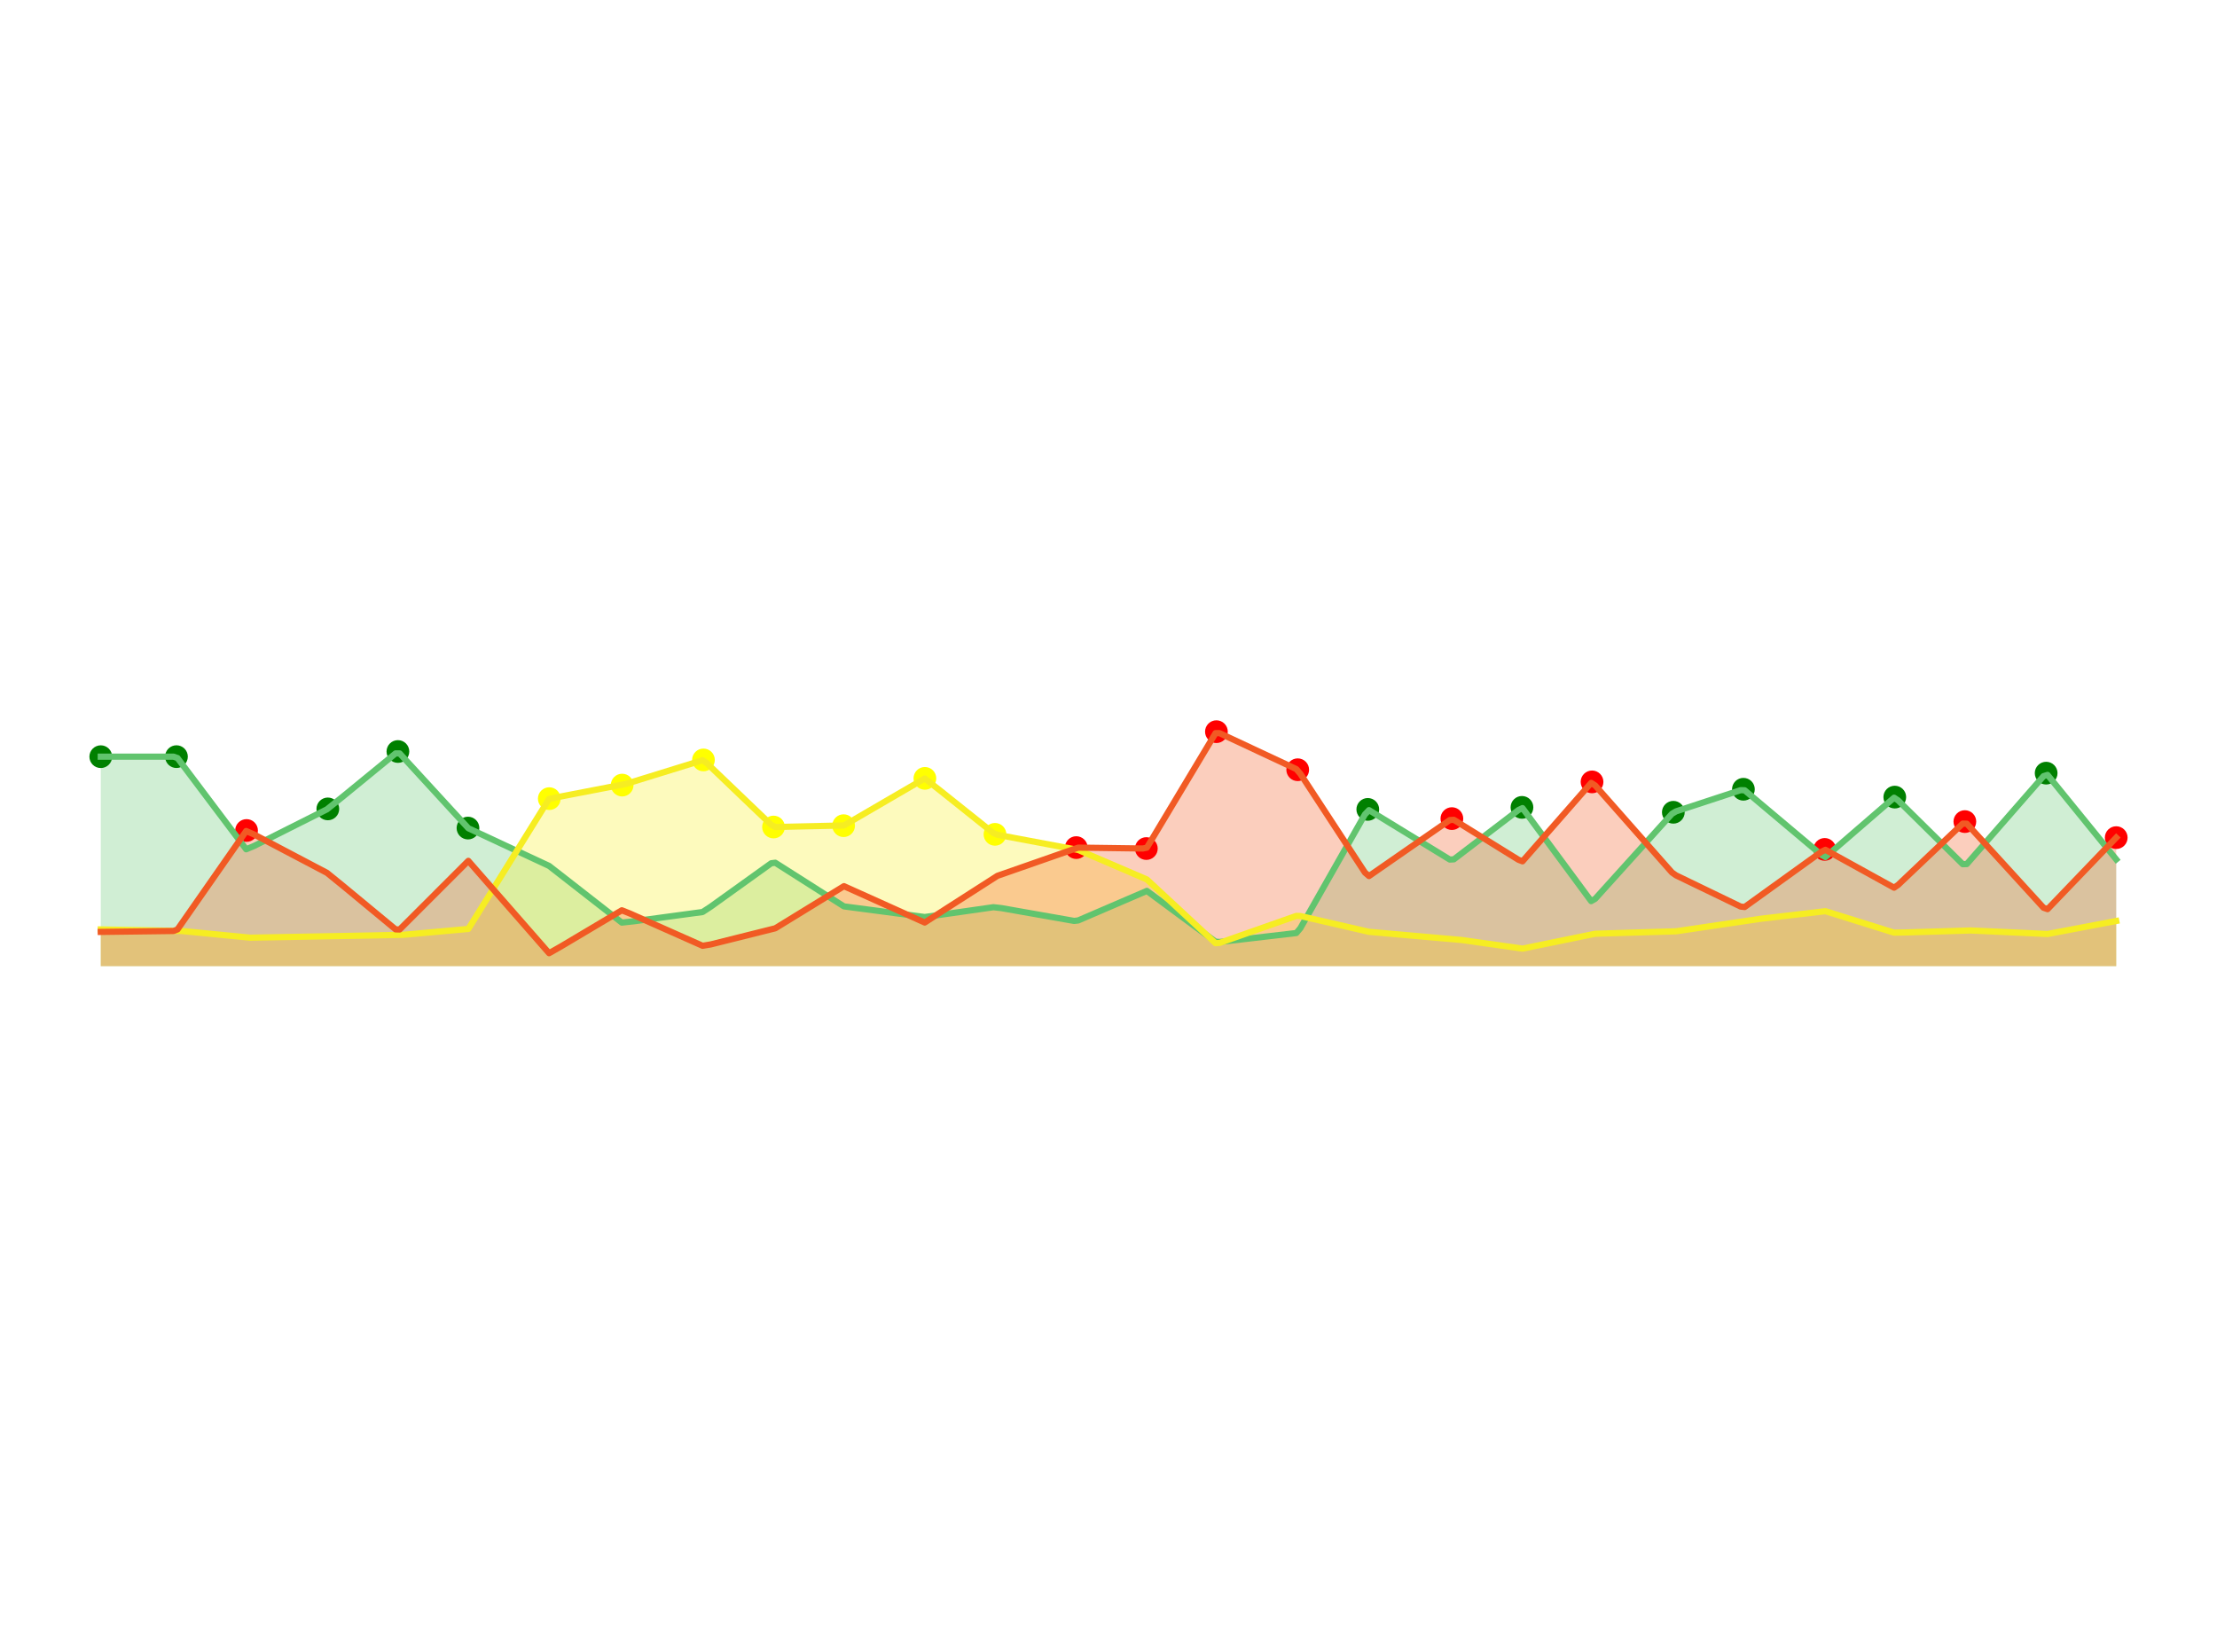 <?xml version="1.0" encoding="utf-8" standalone="no"?>
<!DOCTYPE svg PUBLIC "-//W3C//DTD SVG 1.1//EN"
  "http://www.w3.org/Graphics/SVG/1.1/DTD/svg11.dtd">
<svg height="266.112pt" version="1.1" viewBox="0 0 357.12 266.112" width="357.12pt" xmlns="http://www.w3.org/2000/svg" xmlns:xlink="http://www.w3.org/1999/xlink">
 <defs>
  <style type="text/css">*{stroke-linecap:butt;stroke-linejoin:round;}</style>
 </defs>
 <g id="figure_1">
  <g id="patch_1">
   <path d="M 0 266.112 
L 357.12 266.112 
L 357.12 0 
L 0 0 
z
" style="fill:#ffffff;"/>
  </g>
  <g id="axes_1">
   <g id="PolyCollection_1">
    <path clip-path="url(#p5957112844)" d="M 16.233 121.896 
L 16.233 155.633 
L 16.883 155.633 
L 17.534 155.633 
L 18.185 155.633 
L 18.835 155.633 
L 19.486 155.633 
L 20.136 155.633 
L 20.787 155.633 
L 21.438 155.633 
L 22.088 155.633 
L 22.739 155.633 
L 23.389 155.633 
L 24.04 155.633 
L 24.691 155.633 
L 25.341 155.633 
L 25.992 155.633 
L 26.642 155.633 
L 27.293 155.633 
L 27.944 155.633 
L 28.594 155.633 
L 29.245 155.633 
L 29.896 155.633 
L 30.546 155.633 
L 31.197 155.633 
L 31.847 155.633 
L 32.498 155.633 
L 33.149 155.633 
L 33.799 155.633 
L 34.45 155.633 
L 35.1 155.633 
L 35.751 155.633 
L 36.402 155.633 
L 37.052 155.633 
L 37.703 155.633 
L 38.353 155.633 
L 39.004 155.633 
L 39.655 155.633 
L 40.305 155.633 
L 40.956 155.633 
L 41.607 155.633 
L 42.257 155.633 
L 42.908 155.633 
L 43.558 155.633 
L 44.209 155.633 
L 44.86 155.633 
L 45.51 155.633 
L 46.161 155.633 
L 46.811 155.633 
L 47.462 155.633 
L 48.113 155.633 
L 48.763 155.633 
L 49.414 155.633 
L 50.064 155.633 
L 50.715 155.633 
L 51.366 155.633 
L 52.016 155.633 
L 52.667 155.633 
L 53.318 155.633 
L 53.968 155.633 
L 54.619 155.633 
L 55.269 155.633 
L 55.92 155.633 
L 56.571 155.633 
L 57.221 155.633 
L 57.872 155.633 
L 58.522 155.633 
L 59.173 155.633 
L 59.824 155.633 
L 60.474 155.633 
L 61.125 155.633 
L 61.775 155.633 
L 62.426 155.633 
L 63.077 155.633 
L 63.727 155.633 
L 64.378 155.633 
L 65.029 155.633 
L 65.679 155.633 
L 66.33 155.633 
L 66.98 155.633 
L 67.631 155.633 
L 68.282 155.633 
L 68.932 155.633 
L 69.583 155.633 
L 70.233 155.633 
L 70.884 155.633 
L 71.535 155.633 
L 72.185 155.633 
L 72.836 155.633 
L 73.486 155.633 
L 74.137 155.633 
L 74.788 155.633 
L 75.438 155.633 
L 76.089 155.633 
L 76.739 155.633 
L 77.39 155.633 
L 78.041 155.633 
L 78.691 155.633 
L 79.342 155.633 
L 79.993 155.633 
L 80.643 155.633 
L 81.294 155.633 
L 81.944 155.633 
L 82.595 155.633 
L 83.246 155.633 
L 83.896 155.633 
L 84.547 155.633 
L 85.197 155.633 
L 85.848 155.633 
L 86.499 155.633 
L 87.149 155.633 
L 87.8 155.633 
L 88.45 155.633 
L 89.101 155.633 
L 89.752 155.633 
L 90.402 155.633 
L 91.053 155.633 
L 91.704 155.633 
L 92.354 155.633 
L 93.005 155.633 
L 93.655 155.633 
L 94.306 155.633 
L 94.957 155.633 
L 95.607 155.633 
L 96.258 155.633 
L 96.908 155.633 
L 97.559 155.633 
L 98.21 155.633 
L 98.86 155.633 
L 99.511 155.633 
L 100.161 155.633 
L 100.812 155.633 
L 101.463 155.633 
L 102.113 155.633 
L 102.764 155.633 
L 103.415 155.633 
L 104.065 155.633 
L 104.716 155.633 
L 105.366 155.633 
L 106.017 155.633 
L 106.668 155.633 
L 107.318 155.633 
L 107.969 155.633 
L 108.619 155.633 
L 109.27 155.633 
L 109.921 155.633 
L 110.571 155.633 
L 111.222 155.633 
L 111.872 155.633 
L 112.523 155.633 
L 113.174 155.633 
L 113.824 155.633 
L 114.475 155.633 
L 115.125 155.633 
L 115.776 155.633 
L 116.427 155.633 
L 117.077 155.633 
L 117.728 155.633 
L 118.379 155.633 
L 119.029 155.633 
L 119.68 155.633 
L 120.33 155.633 
L 120.981 155.633 
L 121.632 155.633 
L 122.282 155.633 
L 122.933 155.633 
L 123.583 155.633 
L 124.234 155.633 
L 124.885 155.633 
L 125.535 155.633 
L 126.186 155.633 
L 126.836 155.633 
L 127.487 155.633 
L 128.138 155.633 
L 128.788 155.633 
L 129.439 155.633 
L 130.09 155.633 
L 130.74 155.633 
L 131.391 155.633 
L 132.041 155.633 
L 132.692 155.633 
L 133.343 155.633 
L 133.993 155.633 
L 134.644 155.633 
L 135.294 155.633 
L 135.945 155.633 
L 136.596 155.633 
L 137.246 155.633 
L 137.897 155.633 
L 138.547 155.633 
L 139.198 155.633 
L 139.849 155.633 
L 140.499 155.633 
L 141.15 155.633 
L 141.801 155.633 
L 142.451 155.633 
L 143.102 155.633 
L 143.752 155.633 
L 144.403 155.633 
L 145.054 155.633 
L 145.704 155.633 
L 146.355 155.633 
L 147.005 155.633 
L 147.656 155.633 
L 148.307 155.633 
L 148.957 155.633 
L 149.608 155.633 
L 150.258 155.633 
L 150.909 155.633 
L 151.56 155.633 
L 152.21 155.633 
L 152.861 155.633 
L 153.512 155.633 
L 154.162 155.633 
L 154.813 155.633 
L 155.463 155.633 
L 156.114 155.633 
L 156.765 155.633 
L 157.415 155.633 
L 158.066 155.633 
L 158.716 155.633 
L 159.367 155.633 
L 160.018 155.633 
L 160.668 155.633 
L 161.319 155.633 
L 161.969 155.633 
L 162.62 155.633 
L 163.271 155.633 
L 163.921 155.633 
L 164.572 155.633 
L 165.222 155.633 
L 165.873 155.633 
L 166.524 155.633 
L 167.174 155.633 
L 167.825 155.633 
L 168.476 155.633 
L 169.126 155.633 
L 169.777 155.633 
L 170.427 155.633 
L 171.078 155.633 
L 171.729 155.633 
L 172.379 155.633 
L 173.03 155.633 
L 173.68 155.633 
L 174.331 155.633 
L 174.982 155.633 
L 175.632 155.633 
L 176.283 155.633 
L 176.933 155.633 
L 177.584 155.633 
L 178.235 155.633 
L 178.885 155.633 
L 179.536 155.633 
L 180.187 155.633 
L 180.837 155.633 
L 181.488 155.633 
L 182.138 155.633 
L 182.789 155.633 
L 183.44 155.633 
L 184.09 155.633 
L 184.741 155.633 
L 185.391 155.633 
L 186.042 155.633 
L 186.693 155.633 
L 187.343 155.633 
L 187.994 155.633 
L 188.644 155.633 
L 189.295 155.633 
L 189.946 155.633 
L 190.596 155.633 
L 191.247 155.633 
L 191.898 155.633 
L 192.548 155.633 
L 193.199 155.633 
L 193.849 155.633 
L 194.5 155.633 
L 195.151 155.633 
L 195.801 155.633 
L 196.452 155.633 
L 197.102 155.633 
L 197.753 155.633 
L 198.404 155.633 
L 199.054 155.633 
L 199.705 155.633 
L 200.355 155.633 
L 201.006 155.633 
L 201.657 155.633 
L 202.307 155.633 
L 202.958 155.633 
L 203.608 155.633 
L 204.259 155.633 
L 204.91 155.633 
L 205.56 155.633 
L 206.211 155.633 
L 206.862 155.633 
L 207.512 155.633 
L 208.163 155.633 
L 208.813 155.633 
L 209.464 155.633 
L 210.115 155.633 
L 210.765 155.633 
L 211.416 155.633 
L 212.066 155.633 
L 212.717 155.633 
L 213.368 155.633 
L 214.018 155.633 
L 214.669 155.633 
L 215.319 155.633 
L 215.97 155.633 
L 216.621 155.633 
L 217.271 155.633 
L 217.922 155.633 
L 218.573 155.633 
L 219.223 155.633 
L 219.874 155.633 
L 220.524 155.633 
L 221.175 155.633 
L 221.826 155.633 
L 222.476 155.633 
L 223.127 155.633 
L 223.777 155.633 
L 224.428 155.633 
L 225.079 155.633 
L 225.729 155.633 
L 226.38 155.633 
L 227.03 155.633 
L 227.681 155.633 
L 228.332 155.633 
L 228.982 155.633 
L 229.633 155.633 
L 230.284 155.633 
L 230.934 155.633 
L 231.585 155.633 
L 232.235 155.633 
L 232.886 155.633 
L 233.537 155.633 
L 234.187 155.633 
L 234.838 155.633 
L 235.488 155.633 
L 236.139 155.633 
L 236.79 155.633 
L 237.44 155.633 
L 238.091 155.633 
L 238.741 155.633 
L 239.392 155.633 
L 240.043 155.633 
L 240.693 155.633 
L 241.344 155.633 
L 241.995 155.633 
L 242.645 155.633 
L 243.296 155.633 
L 243.946 155.633 
L 244.597 155.633 
L 245.248 155.633 
L 245.898 155.633 
L 246.549 155.633 
L 247.199 155.633 
L 247.85 155.633 
L 248.501 155.633 
L 249.151 155.633 
L 249.802 155.633 
L 250.452 155.633 
L 251.103 155.633 
L 251.754 155.633 
L 252.404 155.633 
L 253.055 155.633 
L 253.705 155.633 
L 254.356 155.633 
L 255.007 155.633 
L 255.657 155.633 
L 256.308 155.633 
L 256.959 155.633 
L 257.609 155.633 
L 258.26 155.633 
L 258.91 155.633 
L 259.561 155.633 
L 260.212 155.633 
L 260.862 155.633 
L 261.513 155.633 
L 262.163 155.633 
L 262.814 155.633 
L 263.465 155.633 
L 264.115 155.633 
L 264.766 155.633 
L 265.416 155.633 
L 266.067 155.633 
L 266.718 155.633 
L 267.368 155.633 
L 268.019 155.633 
L 268.67 155.633 
L 269.32 155.633 
L 269.971 155.633 
L 270.621 155.633 
L 271.272 155.633 
L 271.923 155.633 
L 272.573 155.633 
L 273.224 155.633 
L 273.874 155.633 
L 274.525 155.633 
L 275.176 155.633 
L 275.826 155.633 
L 276.477 155.633 
L 277.127 155.633 
L 277.778 155.633 
L 278.429 155.633 
L 279.079 155.633 
L 279.73 155.633 
L 280.381 155.633 
L 281.031 155.633 
L 281.682 155.633 
L 282.332 155.633 
L 282.983 155.633 
L 283.634 155.633 
L 284.284 155.633 
L 284.935 155.633 
L 285.585 155.633 
L 286.236 155.633 
L 286.887 155.633 
L 287.537 155.633 
L 288.188 155.633 
L 288.838 155.633 
L 289.489 155.633 
L 290.14 155.633 
L 290.79 155.633 
L 291.441 155.633 
L 292.091 155.633 
L 292.742 155.633 
L 293.393 155.633 
L 294.043 155.633 
L 294.694 155.633 
L 295.345 155.633 
L 295.995 155.633 
L 296.646 155.633 
L 297.296 155.633 
L 297.947 155.633 
L 298.598 155.633 
L 299.248 155.633 
L 299.899 155.633 
L 300.549 155.633 
L 301.2 155.633 
L 301.851 155.633 
L 302.501 155.633 
L 303.152 155.633 
L 303.802 155.633 
L 304.453 155.633 
L 305.104 155.633 
L 305.754 155.633 
L 306.405 155.633 
L 307.056 155.633 
L 307.706 155.633 
L 308.357 155.633 
L 309.007 155.633 
L 309.658 155.633 
L 310.309 155.633 
L 310.959 155.633 
L 311.61 155.633 
L 312.26 155.633 
L 312.911 155.633 
L 313.562 155.633 
L 314.212 155.633 
L 314.863 155.633 
L 315.513 155.633 
L 316.164 155.633 
L 316.815 155.633 
L 317.465 155.633 
L 318.116 155.633 
L 318.767 155.633 
L 319.417 155.633 
L 320.068 155.633 
L 320.718 155.633 
L 321.369 155.633 
L 322.02 155.633 
L 322.67 155.633 
L 323.321 155.633 
L 323.971 155.633 
L 324.622 155.633 
L 325.273 155.633 
L 325.923 155.633 
L 326.574 155.633 
L 327.224 155.633 
L 327.875 155.633 
L 328.526 155.633 
L 329.176 155.633 
L 329.827 155.633 
L 330.478 155.633 
L 331.128 155.633 
L 331.779 155.633 
L 332.429 155.633 
L 333.08 155.633 
L 333.731 155.633 
L 334.381 155.633 
L 335.032 155.633 
L 335.682 155.633 
L 336.333 155.633 
L 336.984 155.633 
L 337.634 155.633 
L 338.285 155.633 
L 338.935 155.633 
L 339.586 155.633 
L 340.237 155.633 
L 340.887 155.633 
L 340.887 138.444 
L 340.887 138.444 
L 340.237 137.643 
L 339.586 136.842 
L 338.935 136.041 
L 338.285 135.241 
L 337.634 134.44 
L 336.984 133.639 
L 336.333 132.838 
L 335.682 132.037 
L 335.032 131.236 
L 334.381 130.435 
L 333.731 129.634 
L 333.08 128.833 
L 332.429 128.032 
L 331.779 127.231 
L 331.128 126.43 
L 330.478 125.629 
L 329.827 124.829 
L 329.176 125.032 
L 328.526 125.777 
L 327.875 126.523 
L 327.224 127.268 
L 326.574 128.013 
L 325.923 128.759 
L 325.273 129.504 
L 324.622 130.25 
L 323.971 130.995 
L 323.321 131.74 
L 322.67 132.486 
L 322.02 133.231 
L 321.369 133.976 
L 320.718 134.722 
L 320.068 135.467 
L 319.417 136.213 
L 318.767 136.958 
L 318.116 137.703 
L 317.465 138.449 
L 316.815 139.194 
L 316.164 139.214 
L 315.513 138.572 
L 314.863 137.929 
L 314.212 137.287 
L 313.562 136.645 
L 312.911 136.003 
L 312.26 135.36 
L 311.61 134.718 
L 310.959 134.076 
L 310.309 133.434 
L 309.658 132.791 
L 309.007 132.149 
L 308.357 131.507 
L 307.706 130.865 
L 307.056 130.223 
L 306.405 129.58 
L 305.754 128.938 
L 305.104 128.504 
L 304.453 129.066 
L 303.802 129.628 
L 303.152 130.19 
L 302.501 130.753 
L 301.851 131.315 
L 301.2 131.877 
L 300.549 132.439 
L 299.899 133.002 
L 299.248 133.564 
L 298.598 134.126 
L 297.947 134.689 
L 297.296 135.251 
L 296.646 135.813 
L 295.995 136.375 
L 295.345 136.938 
L 294.694 137.5 
L 294.043 138.062 
L 293.393 137.712 
L 292.742 137.165 
L 292.091 136.617 
L 291.441 136.07 
L 290.79 135.522 
L 290.14 134.975 
L 289.489 134.427 
L 288.838 133.88 
L 288.188 133.332 
L 287.537 132.785 
L 286.887 132.237 
L 286.236 131.69 
L 285.585 131.142 
L 284.935 130.594 
L 284.284 130.047 
L 283.634 129.499 
L 282.983 128.952 
L 282.332 128.404 
L 281.682 127.857 
L 281.031 127.309 
L 280.381 127.291 
L 279.73 127.505 
L 279.079 127.719 
L 278.429 127.932 
L 277.778 128.146 
L 277.127 128.36 
L 276.477 128.573 
L 275.826 128.787 
L 275.176 129.001 
L 274.525 129.214 
L 273.874 129.428 
L 273.224 129.642 
L 272.573 129.855 
L 271.923 130.069 
L 271.272 130.283 
L 270.621 130.496 
L 269.971 130.71 
L 269.32 131.098 
L 268.67 131.819 
L 268.019 132.54 
L 267.368 133.261 
L 266.718 133.981 
L 266.067 134.702 
L 265.416 135.423 
L 264.766 136.144 
L 264.115 136.865 
L 263.465 137.585 
L 262.814 138.306 
L 262.163 139.027 
L 261.513 139.748 
L 260.862 140.468 
L 260.212 141.189 
L 259.561 141.91 
L 258.91 142.631 
L 258.26 143.351 
L 257.609 144.072 
L 256.959 144.793 
L 256.308 145.164 
L 255.657 144.282 
L 255.007 143.401 
L 254.356 142.519 
L 253.705 141.638 
L 253.055 140.756 
L 252.404 139.875 
L 251.754 138.993 
L 251.103 138.112 
L 250.452 137.231 
L 249.802 136.349 
L 249.151 135.468 
L 248.501 134.586 
L 247.85 133.705 
L 247.199 132.823 
L 246.549 131.942 
L 245.898 131.06 
L 245.248 130.179 
L 244.597 130.493 
L 243.946 130.989 
L 243.296 131.486 
L 242.645 131.982 
L 241.995 132.478 
L 241.344 132.975 
L 240.693 133.471 
L 240.043 133.967 
L 239.392 134.464 
L 238.741 134.96 
L 238.091 135.456 
L 237.44 135.953 
L 236.79 136.449 
L 236.139 136.945 
L 235.488 137.442 
L 234.838 137.938 
L 234.187 138.435 
L 233.537 138.468 
L 232.886 138.07 
L 232.235 137.672 
L 231.585 137.274 
L 230.934 136.876 
L 230.284 136.478 
L 229.633 136.08 
L 228.982 135.682 
L 228.332 135.284 
L 227.681 134.886 
L 227.03 134.488 
L 226.38 134.09 
L 225.729 133.692 
L 225.079 133.294 
L 224.428 132.896 
L 223.777 132.498 
L 223.127 132.1 
L 222.476 131.702 
L 221.826 131.304 
L 221.175 130.906 
L 220.524 130.508 
L 219.874 131.186 
L 219.223 132.333 
L 218.573 133.479 
L 217.922 134.625 
L 217.271 135.772 
L 216.621 136.918 
L 215.97 138.065 
L 215.319 139.211 
L 214.669 140.358 
L 214.018 141.504 
L 213.368 142.65 
L 212.717 143.797 
L 212.066 144.943 
L 211.416 146.09 
L 210.765 147.236 
L 210.115 148.383 
L 209.464 149.529 
L 208.813 150.305 
L 208.163 150.38 
L 207.512 150.456 
L 206.862 150.532 
L 206.211 150.608 
L 205.56 150.683 
L 204.91 150.759 
L 204.259 150.835 
L 203.608 150.911 
L 202.958 150.986 
L 202.307 151.062 
L 201.657 151.138 
L 201.006 151.214 
L 200.355 151.289 
L 199.705 151.365 
L 199.054 151.441 
L 198.404 151.517 
L 197.753 151.592 
L 197.102 151.668 
L 196.452 151.744 
L 195.801 151.697 
L 195.151 151.216 
L 194.5 150.735 
L 193.849 150.254 
L 193.199 149.772 
L 192.548 149.291 
L 191.898 148.81 
L 191.247 148.329 
L 190.596 147.848 
L 189.946 147.366 
L 189.295 146.885 
L 188.644 146.404 
L 187.994 145.923 
L 187.343 145.441 
L 186.693 144.96 
L 186.042 144.479 
L 185.391 143.998 
L 184.741 143.517 
L 184.09 143.702 
L 183.44 143.988 
L 182.789 144.274 
L 182.138 144.56 
L 181.488 144.846 
L 180.837 145.132 
L 180.187 145.418 
L 179.536 145.704 
L 178.885 145.99 
L 178.235 146.276 
L 177.584 146.562 
L 176.933 146.848 
L 176.283 147.134 
L 175.632 147.42 
L 174.982 147.705 
L 174.331 147.991 
L 173.68 148.277 
L 173.03 148.355 
L 172.379 148.241 
L 171.729 148.126 
L 171.078 148.012 
L 170.427 147.897 
L 169.777 147.782 
L 169.126 147.668 
L 168.476 147.553 
L 167.825 147.438 
L 167.174 147.324 
L 166.524 147.209 
L 165.873 147.095 
L 165.222 146.98 
L 164.572 146.865 
L 163.921 146.751 
L 163.271 146.636 
L 162.62 146.521 
L 161.969 146.407 
L 161.319 146.292 
L 160.668 146.177 
L 160.018 146.144 
L 159.367 146.238 
L 158.716 146.332 
L 158.066 146.425 
L 157.415 146.519 
L 156.765 146.612 
L 156.114 146.706 
L 155.463 146.799 
L 154.813 146.893 
L 154.162 146.986 
L 153.512 147.08 
L 152.861 147.174 
L 152.21 147.267 
L 151.56 147.361 
L 150.909 147.454 
L 150.258 147.548 
L 149.608 147.641 
L 148.957 147.727 
L 148.307 147.642 
L 147.656 147.556 
L 147.005 147.47 
L 146.355 147.384 
L 145.704 147.299 
L 145.054 147.213 
L 144.403 147.127 
L 143.752 147.041 
L 143.102 146.956 
L 142.451 146.87 
L 141.801 146.784 
L 141.15 146.698 
L 140.499 146.613 
L 139.849 146.527 
L 139.198 146.441 
L 138.547 146.355 
L 137.897 146.27 
L 137.246 146.184 
L 136.596 146.098 
L 135.945 146.012 
L 135.294 145.625 
L 134.644 145.21 
L 133.993 144.794 
L 133.343 144.379 
L 132.692 143.964 
L 132.041 143.548 
L 131.391 143.133 
L 130.74 142.718 
L 130.09 142.302 
L 129.439 141.887 
L 128.788 141.472 
L 128.138 141.056 
L 127.487 140.641 
L 126.836 140.226 
L 126.186 139.81 
L 125.535 139.395 
L 124.885 138.98 
L 124.234 139.063 
L 123.583 139.53 
L 122.933 139.997 
L 122.282 140.464 
L 121.632 140.931 
L 120.981 141.398 
L 120.33 141.865 
L 119.68 142.332 
L 119.029 142.799 
L 118.379 143.266 
L 117.728 143.733 
L 117.077 144.2 
L 116.427 144.667 
L 115.776 145.134 
L 115.125 145.601 
L 114.475 146.068 
L 113.824 146.535 
L 113.174 146.92 
L 112.523 147.008 
L 111.872 147.096 
L 111.222 147.183 
L 110.571 147.271 
L 109.921 147.359 
L 109.27 147.446 
L 108.619 147.534 
L 107.969 147.622 
L 107.318 147.709 
L 106.668 147.797 
L 106.017 147.885 
L 105.366 147.973 
L 104.716 148.06 
L 104.065 148.148 
L 103.415 148.236 
L 102.764 148.323 
L 102.113 148.411 
L 101.463 148.499 
L 100.812 148.586 
L 100.161 148.622 
L 99.511 148.114 
L 98.86 147.606 
L 98.21 147.098 
L 97.559 146.591 
L 96.908 146.083 
L 96.258 145.575 
L 95.607 145.067 
L 94.957 144.56 
L 94.306 144.052 
L 93.655 143.544 
L 93.005 143.036 
L 92.354 142.529 
L 91.704 142.021 
L 91.053 141.513 
L 90.402 141.005 
L 89.752 140.497 
L 89.101 139.99 
L 88.45 139.491 
L 87.8 139.187 
L 87.149 138.884 
L 86.499 138.58 
L 85.848 138.277 
L 85.197 137.973 
L 84.547 137.67 
L 83.896 137.367 
L 83.246 137.063 
L 82.595 136.76 
L 81.944 136.456 
L 81.294 136.153 
L 80.643 135.849 
L 79.993 135.546 
L 79.342 135.242 
L 78.691 134.939 
L 78.041 134.635 
L 77.39 134.332 
L 76.739 134.029 
L 76.089 133.725 
L 75.438 133.422 
L 74.788 132.745 
L 74.137 132.034 
L 73.486 131.323 
L 72.836 130.612 
L 72.185 129.901 
L 71.535 129.19 
L 70.884 128.479 
L 70.233 127.769 
L 69.583 127.058 
L 68.932 126.347 
L 68.282 125.636 
L 67.631 124.925 
L 66.98 124.214 
L 66.33 123.503 
L 65.679 122.792 
L 65.029 122.081 
L 64.378 121.37 
L 63.727 121.364 
L 63.077 121.897 
L 62.426 122.43 
L 61.775 122.963 
L 61.125 123.496 
L 60.474 124.028 
L 59.824 124.561 
L 59.173 125.094 
L 58.522 125.627 
L 57.872 126.16 
L 57.221 126.693 
L 56.571 127.226 
L 55.92 127.759 
L 55.269 128.292 
L 54.619 128.825 
L 53.968 129.358 
L 53.318 129.891 
L 52.667 130.38 
L 52.016 130.707 
L 51.366 131.034 
L 50.715 131.361 
L 50.064 131.688 
L 49.414 132.015 
L 48.763 132.342 
L 48.113 132.669 
L 47.462 132.995 
L 46.811 133.322 
L 46.161 133.649 
L 45.51 133.976 
L 44.86 134.303 
L 44.209 134.63 
L 43.558 134.957 
L 42.908 135.284 
L 42.257 135.611 
L 41.607 135.938 
L 40.956 136.265 
L 40.305 136.592 
L 39.655 136.813 
L 39.004 135.949 
L 38.353 135.084 
L 37.703 134.22 
L 37.052 133.355 
L 36.402 132.49 
L 35.751 131.626 
L 35.1 130.761 
L 34.45 129.897 
L 33.799 129.032 
L 33.149 128.168 
L 32.498 127.303 
L 31.847 126.439 
L 31.197 125.574 
L 30.546 124.709 
L 29.896 123.845 
L 29.245 122.98 
L 28.594 122.116 
L 27.944 121.89 
L 27.293 121.89 
L 26.642 121.891 
L 25.992 121.891 
L 25.341 121.891 
L 24.691 121.892 
L 24.04 121.892 
L 23.389 121.892 
L 22.739 121.893 
L 22.088 121.893 
L 21.438 121.893 
L 20.787 121.894 
L 20.136 121.894 
L 19.486 121.895 
L 18.835 121.895 
L 18.185 121.895 
L 17.534 121.896 
L 16.883 121.896 
L 16.233 121.896 
z
" style="fill:#61c46e;fill-opacity:0.3;"/>
   </g>
   <g id="PolyCollection_2">
    <path clip-path="url(#p5957112844)" d="M 16.233 149.725 
L 16.233 155.633 
L 16.883 155.633 
L 17.534 155.633 
L 18.185 155.633 
L 18.835 155.633 
L 19.486 155.633 
L 20.136 155.633 
L 20.787 155.633 
L 21.438 155.633 
L 22.088 155.633 
L 22.739 155.633 
L 23.389 155.633 
L 24.04 155.633 
L 24.691 155.633 
L 25.341 155.633 
L 25.992 155.633 
L 26.642 155.633 
L 27.293 155.633 
L 27.944 155.633 
L 28.594 155.633 
L 29.245 155.633 
L 29.896 155.633 
L 30.546 155.633 
L 31.197 155.633 
L 31.847 155.633 
L 32.498 155.633 
L 33.149 155.633 
L 33.799 155.633 
L 34.45 155.633 
L 35.1 155.633 
L 35.751 155.633 
L 36.402 155.633 
L 37.052 155.633 
L 37.703 155.633 
L 38.353 155.633 
L 39.004 155.633 
L 39.655 155.633 
L 40.305 155.633 
L 40.956 155.633 
L 41.607 155.633 
L 42.257 155.633 
L 42.908 155.633 
L 43.558 155.633 
L 44.209 155.633 
L 44.86 155.633 
L 45.51 155.633 
L 46.161 155.633 
L 46.811 155.633 
L 47.462 155.633 
L 48.113 155.633 
L 48.763 155.633 
L 49.414 155.633 
L 50.064 155.633 
L 50.715 155.633 
L 51.366 155.633 
L 52.016 155.633 
L 52.667 155.633 
L 53.318 155.633 
L 53.968 155.633 
L 54.619 155.633 
L 55.269 155.633 
L 55.92 155.633 
L 56.571 155.633 
L 57.221 155.633 
L 57.872 155.633 
L 58.522 155.633 
L 59.173 155.633 
L 59.824 155.633 
L 60.474 155.633 
L 61.125 155.633 
L 61.775 155.633 
L 62.426 155.633 
L 63.077 155.633 
L 63.727 155.633 
L 64.378 155.633 
L 65.029 155.633 
L 65.679 155.633 
L 66.33 155.633 
L 66.98 155.633 
L 67.631 155.633 
L 68.282 155.633 
L 68.932 155.633 
L 69.583 155.633 
L 70.233 155.633 
L 70.884 155.633 
L 71.535 155.633 
L 72.185 155.633 
L 72.836 155.633 
L 73.486 155.633 
L 74.137 155.633 
L 74.788 155.633 
L 75.438 155.633 
L 76.089 155.633 
L 76.739 155.633 
L 77.39 155.633 
L 78.041 155.633 
L 78.691 155.633 
L 79.342 155.633 
L 79.993 155.633 
L 80.643 155.633 
L 81.294 155.633 
L 81.944 155.633 
L 82.595 155.633 
L 83.246 155.633 
L 83.896 155.633 
L 84.547 155.633 
L 85.197 155.633 
L 85.848 155.633 
L 86.499 155.633 
L 87.149 155.633 
L 87.8 155.633 
L 88.45 155.633 
L 89.101 155.633 
L 89.752 155.633 
L 90.402 155.633 
L 91.053 155.633 
L 91.704 155.633 
L 92.354 155.633 
L 93.005 155.633 
L 93.655 155.633 
L 94.306 155.633 
L 94.957 155.633 
L 95.607 155.633 
L 96.258 155.633 
L 96.908 155.633 
L 97.559 155.633 
L 98.21 155.633 
L 98.86 155.633 
L 99.511 155.633 
L 100.161 155.633 
L 100.812 155.633 
L 101.463 155.633 
L 102.113 155.633 
L 102.764 155.633 
L 103.415 155.633 
L 104.065 155.633 
L 104.716 155.633 
L 105.366 155.633 
L 106.017 155.633 
L 106.668 155.633 
L 107.318 155.633 
L 107.969 155.633 
L 108.619 155.633 
L 109.27 155.633 
L 109.921 155.633 
L 110.571 155.633 
L 111.222 155.633 
L 111.872 155.633 
L 112.523 155.633 
L 113.174 155.633 
L 113.824 155.633 
L 114.475 155.633 
L 115.125 155.633 
L 115.776 155.633 
L 116.427 155.633 
L 117.077 155.633 
L 117.728 155.633 
L 118.379 155.633 
L 119.029 155.633 
L 119.68 155.633 
L 120.33 155.633 
L 120.981 155.633 
L 121.632 155.633 
L 122.282 155.633 
L 122.933 155.633 
L 123.583 155.633 
L 124.234 155.633 
L 124.885 155.633 
L 125.535 155.633 
L 126.186 155.633 
L 126.836 155.633 
L 127.487 155.633 
L 128.138 155.633 
L 128.788 155.633 
L 129.439 155.633 
L 130.09 155.633 
L 130.74 155.633 
L 131.391 155.633 
L 132.041 155.633 
L 132.692 155.633 
L 133.343 155.633 
L 133.993 155.633 
L 134.644 155.633 
L 135.294 155.633 
L 135.945 155.633 
L 136.596 155.633 
L 137.246 155.633 
L 137.897 155.633 
L 138.547 155.633 
L 139.198 155.633 
L 139.849 155.633 
L 140.499 155.633 
L 141.15 155.633 
L 141.801 155.633 
L 142.451 155.633 
L 143.102 155.633 
L 143.752 155.633 
L 144.403 155.633 
L 145.054 155.633 
L 145.704 155.633 
L 146.355 155.633 
L 147.005 155.633 
L 147.656 155.633 
L 148.307 155.633 
L 148.957 155.633 
L 149.608 155.633 
L 150.258 155.633 
L 150.909 155.633 
L 151.56 155.633 
L 152.21 155.633 
L 152.861 155.633 
L 153.512 155.633 
L 154.162 155.633 
L 154.813 155.633 
L 155.463 155.633 
L 156.114 155.633 
L 156.765 155.633 
L 157.415 155.633 
L 158.066 155.633 
L 158.716 155.633 
L 159.367 155.633 
L 160.018 155.633 
L 160.668 155.633 
L 161.319 155.633 
L 161.969 155.633 
L 162.62 155.633 
L 163.271 155.633 
L 163.921 155.633 
L 164.572 155.633 
L 165.222 155.633 
L 165.873 155.633 
L 166.524 155.633 
L 167.174 155.633 
L 167.825 155.633 
L 168.476 155.633 
L 169.126 155.633 
L 169.777 155.633 
L 170.427 155.633 
L 171.078 155.633 
L 171.729 155.633 
L 172.379 155.633 
L 173.03 155.633 
L 173.68 155.633 
L 174.331 155.633 
L 174.982 155.633 
L 175.632 155.633 
L 176.283 155.633 
L 176.933 155.633 
L 177.584 155.633 
L 178.235 155.633 
L 178.885 155.633 
L 179.536 155.633 
L 180.187 155.633 
L 180.837 155.633 
L 181.488 155.633 
L 182.138 155.633 
L 182.789 155.633 
L 183.44 155.633 
L 184.09 155.633 
L 184.741 155.633 
L 185.391 155.633 
L 186.042 155.633 
L 186.693 155.633 
L 187.343 155.633 
L 187.994 155.633 
L 188.644 155.633 
L 189.295 155.633 
L 189.946 155.633 
L 190.596 155.633 
L 191.247 155.633 
L 191.898 155.633 
L 192.548 155.633 
L 193.199 155.633 
L 193.849 155.633 
L 194.5 155.633 
L 195.151 155.633 
L 195.801 155.633 
L 196.452 155.633 
L 197.102 155.633 
L 197.753 155.633 
L 198.404 155.633 
L 199.054 155.633 
L 199.705 155.633 
L 200.355 155.633 
L 201.006 155.633 
L 201.657 155.633 
L 202.307 155.633 
L 202.958 155.633 
L 203.608 155.633 
L 204.259 155.633 
L 204.91 155.633 
L 205.56 155.633 
L 206.211 155.633 
L 206.862 155.633 
L 207.512 155.633 
L 208.163 155.633 
L 208.813 155.633 
L 209.464 155.633 
L 210.115 155.633 
L 210.765 155.633 
L 211.416 155.633 
L 212.066 155.633 
L 212.717 155.633 
L 213.368 155.633 
L 214.018 155.633 
L 214.669 155.633 
L 215.319 155.633 
L 215.97 155.633 
L 216.621 155.633 
L 217.271 155.633 
L 217.922 155.633 
L 218.573 155.633 
L 219.223 155.633 
L 219.874 155.633 
L 220.524 155.633 
L 221.175 155.633 
L 221.826 155.633 
L 222.476 155.633 
L 223.127 155.633 
L 223.777 155.633 
L 224.428 155.633 
L 225.079 155.633 
L 225.729 155.633 
L 226.38 155.633 
L 227.03 155.633 
L 227.681 155.633 
L 228.332 155.633 
L 228.982 155.633 
L 229.633 155.633 
L 230.284 155.633 
L 230.934 155.633 
L 231.585 155.633 
L 232.235 155.633 
L 232.886 155.633 
L 233.537 155.633 
L 234.187 155.633 
L 234.838 155.633 
L 235.488 155.633 
L 236.139 155.633 
L 236.79 155.633 
L 237.44 155.633 
L 238.091 155.633 
L 238.741 155.633 
L 239.392 155.633 
L 240.043 155.633 
L 240.693 155.633 
L 241.344 155.633 
L 241.995 155.633 
L 242.645 155.633 
L 243.296 155.633 
L 243.946 155.633 
L 244.597 155.633 
L 245.248 155.633 
L 245.898 155.633 
L 246.549 155.633 
L 247.199 155.633 
L 247.85 155.633 
L 248.501 155.633 
L 249.151 155.633 
L 249.802 155.633 
L 250.452 155.633 
L 251.103 155.633 
L 251.754 155.633 
L 252.404 155.633 
L 253.055 155.633 
L 253.705 155.633 
L 254.356 155.633 
L 255.007 155.633 
L 255.657 155.633 
L 256.308 155.633 
L 256.959 155.633 
L 257.609 155.633 
L 258.26 155.633 
L 258.91 155.633 
L 259.561 155.633 
L 260.212 155.633 
L 260.862 155.633 
L 261.513 155.633 
L 262.163 155.633 
L 262.814 155.633 
L 263.465 155.633 
L 264.115 155.633 
L 264.766 155.633 
L 265.416 155.633 
L 266.067 155.633 
L 266.718 155.633 
L 267.368 155.633 
L 268.019 155.633 
L 268.67 155.633 
L 269.32 155.633 
L 269.971 155.633 
L 270.621 155.633 
L 271.272 155.633 
L 271.923 155.633 
L 272.573 155.633 
L 273.224 155.633 
L 273.874 155.633 
L 274.525 155.633 
L 275.176 155.633 
L 275.826 155.633 
L 276.477 155.633 
L 277.127 155.633 
L 277.778 155.633 
L 278.429 155.633 
L 279.079 155.633 
L 279.73 155.633 
L 280.381 155.633 
L 281.031 155.633 
L 281.682 155.633 
L 282.332 155.633 
L 282.983 155.633 
L 283.634 155.633 
L 284.284 155.633 
L 284.935 155.633 
L 285.585 155.633 
L 286.236 155.633 
L 286.887 155.633 
L 287.537 155.633 
L 288.188 155.633 
L 288.838 155.633 
L 289.489 155.633 
L 290.14 155.633 
L 290.79 155.633 
L 291.441 155.633 
L 292.091 155.633 
L 292.742 155.633 
L 293.393 155.633 
L 294.043 155.633 
L 294.694 155.633 
L 295.345 155.633 
L 295.995 155.633 
L 296.646 155.633 
L 297.296 155.633 
L 297.947 155.633 
L 298.598 155.633 
L 299.248 155.633 
L 299.899 155.633 
L 300.549 155.633 
L 301.2 155.633 
L 301.851 155.633 
L 302.501 155.633 
L 303.152 155.633 
L 303.802 155.633 
L 304.453 155.633 
L 305.104 155.633 
L 305.754 155.633 
L 306.405 155.633 
L 307.056 155.633 
L 307.706 155.633 
L 308.357 155.633 
L 309.007 155.633 
L 309.658 155.633 
L 310.309 155.633 
L 310.959 155.633 
L 311.61 155.633 
L 312.26 155.633 
L 312.911 155.633 
L 313.562 155.633 
L 314.212 155.633 
L 314.863 155.633 
L 315.513 155.633 
L 316.164 155.633 
L 316.815 155.633 
L 317.465 155.633 
L 318.116 155.633 
L 318.767 155.633 
L 319.417 155.633 
L 320.068 155.633 
L 320.718 155.633 
L 321.369 155.633 
L 322.02 155.633 
L 322.67 155.633 
L 323.321 155.633 
L 323.971 155.633 
L 324.622 155.633 
L 325.273 155.633 
L 325.923 155.633 
L 326.574 155.633 
L 327.224 155.633 
L 327.875 155.633 
L 328.526 155.633 
L 329.176 155.633 
L 329.827 155.633 
L 330.478 155.633 
L 331.128 155.633 
L 331.779 155.633 
L 332.429 155.633 
L 333.08 155.633 
L 333.731 155.633 
L 334.381 155.633 
L 335.032 155.633 
L 335.682 155.633 
L 336.333 155.633 
L 336.984 155.633 
L 337.634 155.633 
L 338.285 155.633 
L 338.935 155.633 
L 339.586 155.633 
L 340.237 155.633 
L 340.887 155.633 
L 340.887 148.365 
L 340.887 148.365 
L 340.237 148.488 
L 339.586 148.612 
L 338.935 148.735 
L 338.285 148.858 
L 337.634 148.981 
L 336.984 149.104 
L 336.333 149.228 
L 335.682 149.351 
L 335.032 149.474 
L 334.381 149.597 
L 333.731 149.721 
L 333.08 149.844 
L 332.429 149.967 
L 331.779 150.09 
L 331.128 150.214 
L 330.478 150.337 
L 329.827 150.46 
L 329.176 150.482 
L 328.526 150.449 
L 327.875 150.416 
L 327.224 150.384 
L 326.574 150.351 
L 325.923 150.318 
L 325.273 150.285 
L 324.622 150.253 
L 323.971 150.22 
L 323.321 150.187 
L 322.67 150.154 
L 322.02 150.122 
L 321.369 150.089 
L 320.718 150.056 
L 320.068 150.023 
L 319.417 149.991 
L 318.767 149.958 
L 318.116 149.925 
L 317.465 149.892 
L 316.815 149.859 
L 316.164 149.857 
L 315.513 149.882 
L 314.863 149.907 
L 314.212 149.932 
L 313.562 149.957 
L 312.911 149.982 
L 312.26 150.007 
L 311.61 150.032 
L 310.959 150.057 
L 310.309 150.082 
L 309.658 150.107 
L 309.007 150.132 
L 308.357 150.157 
L 307.706 150.182 
L 307.056 150.207 
L 306.405 150.232 
L 305.754 150.257 
L 305.104 150.242 
L 304.453 150.039 
L 303.802 149.836 
L 303.152 149.632 
L 302.501 149.429 
L 301.851 149.226 
L 301.2 149.022 
L 300.549 148.819 
L 299.899 148.616 
L 299.248 148.412 
L 298.598 148.209 
L 297.947 148.006 
L 297.296 147.803 
L 296.646 147.599 
L 295.995 147.396 
L 295.345 147.193 
L 294.694 146.989 
L 294.043 146.786 
L 293.393 146.815 
L 292.742 146.894 
L 292.091 146.973 
L 291.441 147.053 
L 290.79 147.132 
L 290.14 147.211 
L 289.489 147.29 
L 288.838 147.37 
L 288.188 147.449 
L 287.537 147.528 
L 286.887 147.607 
L 286.236 147.687 
L 285.585 147.766 
L 284.935 147.845 
L 284.284 147.924 
L 283.634 148.004 
L 282.983 148.083 
L 282.332 148.162 
L 281.682 148.242 
L 281.031 148.321 
L 280.381 148.415 
L 279.73 148.516 
L 279.079 148.616 
L 278.429 148.717 
L 277.778 148.818 
L 277.127 148.919 
L 276.477 149.019 
L 275.826 149.12 
L 275.176 149.221 
L 274.525 149.322 
L 273.874 149.423 
L 273.224 149.523 
L 272.573 149.624 
L 271.923 149.725 
L 271.272 149.826 
L 270.621 149.926 
L 269.971 150.027 
L 269.32 150.099 
L 268.67 150.116 
L 268.019 150.133 
L 267.368 150.149 
L 266.718 150.166 
L 266.067 150.183 
L 265.416 150.2 
L 264.766 150.217 
L 264.115 150.234 
L 263.465 150.25 
L 262.814 150.267 
L 262.163 150.284 
L 261.513 150.301 
L 260.862 150.318 
L 260.212 150.334 
L 259.561 150.351 
L 258.91 150.368 
L 258.26 150.385 
L 257.609 150.402 
L 256.959 150.419 
L 256.308 150.462 
L 255.657 150.6 
L 255.007 150.739 
L 254.356 150.877 
L 253.705 151.015 
L 253.055 151.154 
L 252.404 151.292 
L 251.754 151.43 
L 251.103 151.569 
L 250.452 151.707 
L 249.802 151.845 
L 249.151 151.984 
L 248.501 152.122 
L 247.85 152.26 
L 247.199 152.399 
L 246.549 152.537 
L 245.898 152.675 
L 245.248 152.814 
L 244.597 152.75 
L 243.946 152.656 
L 243.296 152.562 
L 242.645 152.468 
L 241.995 152.374 
L 241.344 152.28 
L 240.693 152.186 
L 240.043 152.091 
L 239.392 151.997 
L 238.741 151.903 
L 238.091 151.809 
L 237.44 151.715 
L 236.79 151.621 
L 236.139 151.527 
L 235.488 151.432 
L 234.838 151.338 
L 234.187 151.244 
L 233.537 151.171 
L 232.886 151.118 
L 232.235 151.065 
L 231.585 151.012 
L 230.934 150.959 
L 230.284 150.906 
L 229.633 150.853 
L 228.982 150.8 
L 228.332 150.747 
L 227.681 150.694 
L 227.03 150.64 
L 226.38 150.587 
L 225.729 150.534 
L 225.079 150.481 
L 224.428 150.428 
L 223.777 150.375 
L 223.127 150.322 
L 222.476 150.269 
L 221.826 150.216 
L 221.175 150.163 
L 220.524 150.11 
L 219.874 149.988 
L 219.223 149.837 
L 218.573 149.685 
L 217.922 149.534 
L 217.271 149.382 
L 216.621 149.231 
L 215.97 149.08 
L 215.319 148.928 
L 214.669 148.777 
L 214.018 148.625 
L 213.368 148.474 
L 212.717 148.323 
L 212.066 148.171 
L 211.416 148.02 
L 210.765 147.868 
L 210.115 147.717 
L 209.464 147.565 
L 208.813 147.546 
L 208.163 147.775 
L 207.512 148.004 
L 206.862 148.233 
L 206.211 148.462 
L 205.56 148.69 
L 204.91 148.919 
L 204.259 149.148 
L 203.608 149.377 
L 202.958 149.606 
L 202.307 149.835 
L 201.657 150.064 
L 201.006 150.293 
L 200.355 150.522 
L 199.705 150.751 
L 199.054 150.98 
L 198.404 151.209 
L 197.753 151.438 
L 197.102 151.667 
L 196.452 151.896 
L 195.801 151.942 
L 195.151 151.338 
L 194.5 150.734 
L 193.849 150.13 
L 193.199 149.526 
L 192.548 148.922 
L 191.898 148.318 
L 191.247 147.714 
L 190.596 147.11 
L 189.946 146.507 
L 189.295 145.903 
L 188.644 145.299 
L 187.994 144.695 
L 187.343 144.091 
L 186.693 143.487 
L 186.042 142.883 
L 185.391 142.279 
L 184.741 141.675 
L 184.09 141.356 
L 183.44 141.078 
L 182.789 140.801 
L 182.138 140.524 
L 181.488 140.247 
L 180.837 139.97 
L 180.187 139.693 
L 179.536 139.416 
L 178.885 139.139 
L 178.235 138.861 
L 177.584 138.584 
L 176.933 138.307 
L 176.283 138.03 
L 175.632 137.753 
L 174.982 137.476 
L 174.331 137.199 
L 173.68 136.922 
L 173.03 136.727 
L 172.379 136.609 
L 171.729 136.49 
L 171.078 136.372 
L 170.427 136.253 
L 169.777 136.135 
L 169.126 136.017 
L 168.476 135.898 
L 167.825 135.78 
L 167.174 135.662 
L 166.524 135.543 
L 165.873 135.425 
L 165.222 135.306 
L 164.572 135.188 
L 163.921 135.07 
L 163.271 134.951 
L 162.62 134.833 
L 161.969 134.715 
L 161.319 134.596 
L 160.668 134.478 
L 160.018 134.202 
L 159.367 133.682 
L 158.716 133.163 
L 158.066 132.643 
L 157.415 132.123 
L 156.765 131.604 
L 156.114 131.084 
L 155.463 130.564 
L 154.813 130.045 
L 154.162 129.525 
L 153.512 129.005 
L 152.861 128.485 
L 152.21 127.966 
L 151.56 127.446 
L 150.909 126.926 
L 150.258 126.407 
L 149.608 125.887 
L 148.957 125.405 
L 148.307 125.783 
L 147.656 126.162 
L 147.005 126.541 
L 146.355 126.919 
L 145.704 127.298 
L 145.054 127.677 
L 144.403 128.055 
L 143.752 128.434 
L 143.102 128.813 
L 142.451 129.191 
L 141.801 129.57 
L 141.15 129.948 
L 140.499 130.327 
L 139.849 130.706 
L 139.198 131.084 
L 138.547 131.463 
L 137.897 131.842 
L 137.246 132.22 
L 136.596 132.599 
L 135.945 132.977 
L 135.294 133.021 
L 134.644 133.034 
L 133.993 133.046 
L 133.343 133.059 
L 132.692 133.072 
L 132.041 133.084 
L 131.391 133.097 
L 130.74 133.109 
L 130.09 133.122 
L 129.439 133.135 
L 128.788 133.147 
L 128.138 133.16 
L 127.487 133.172 
L 126.836 133.185 
L 126.186 133.198 
L 125.535 133.21 
L 124.885 133.223 
L 124.234 132.877 
L 123.583 132.254 
L 122.933 131.631 
L 122.282 131.008 
L 121.632 130.385 
L 120.981 129.762 
L 120.33 129.14 
L 119.68 128.517 
L 119.029 127.894 
L 118.379 127.271 
L 117.728 126.648 
L 117.077 126.026 
L 116.427 125.403 
L 115.776 124.78 
L 115.125 124.157 
L 114.475 123.534 
L 113.824 122.911 
L 113.174 122.465 
L 112.523 122.666 
L 111.872 122.868 
L 111.222 123.069 
L 110.571 123.27 
L 109.921 123.471 
L 109.27 123.673 
L 108.619 123.874 
L 107.969 124.075 
L 107.318 124.276 
L 106.668 124.478 
L 106.017 124.679 
L 105.366 124.88 
L 104.716 125.081 
L 104.065 125.283 
L 103.415 125.484 
L 102.764 125.685 
L 102.113 125.886 
L 101.463 126.088 
L 100.812 126.289 
L 100.161 126.483 
L 99.511 126.604 
L 98.86 126.725 
L 98.21 126.846 
L 97.559 126.967 
L 96.908 127.088 
L 96.258 127.209 
L 95.607 127.33 
L 94.957 127.451 
L 94.306 127.572 
L 93.655 127.693 
L 93.005 127.814 
L 92.354 127.935 
L 91.704 128.056 
L 91.053 128.177 
L 90.402 128.298 
L 89.752 128.419 
L 89.101 128.54 
L 88.45 128.701 
L 87.8 129.748 
L 87.149 130.795 
L 86.499 131.842 
L 85.848 132.89 
L 85.197 133.937 
L 84.547 134.984 
L 83.896 136.031 
L 83.246 137.079 
L 82.595 138.126 
L 81.944 139.173 
L 81.294 140.22 
L 80.643 141.268 
L 79.993 142.315 
L 79.342 143.362 
L 78.691 144.41 
L 78.041 145.457 
L 77.39 146.504 
L 76.739 147.551 
L 76.089 148.599 
L 75.438 149.646 
L 74.788 149.782 
L 74.137 149.836 
L 73.486 149.889 
L 72.836 149.943 
L 72.185 149.997 
L 71.535 150.05 
L 70.884 150.104 
L 70.233 150.157 
L 69.583 150.211 
L 68.932 150.264 
L 68.282 150.318 
L 67.631 150.371 
L 66.98 150.425 
L 66.33 150.479 
L 65.679 150.532 
L 65.029 150.586 
L 64.378 150.639 
L 63.727 150.665 
L 63.077 150.671 
L 62.426 150.676 
L 61.775 150.682 
L 61.125 150.687 
L 60.474 150.692 
L 59.824 150.698 
L 59.173 150.703 
L 58.522 150.709 
L 57.872 150.714 
L 57.221 150.719 
L 56.571 150.725 
L 55.92 150.73 
L 55.269 150.736 
L 54.619 150.741 
L 53.968 150.746 
L 53.318 150.752 
L 52.667 150.759 
L 52.016 150.775 
L 51.366 150.79 
L 50.715 150.806 
L 50.064 150.821 
L 49.414 150.837 
L 48.763 150.852 
L 48.113 150.868 
L 47.462 150.883 
L 46.811 150.899 
L 46.161 150.914 
L 45.51 150.929 
L 44.86 150.945 
L 44.209 150.96 
L 43.558 150.976 
L 42.908 150.991 
L 42.257 151.007 
L 41.607 151.022 
L 40.956 151.038 
L 40.305 151.053 
L 39.655 151.061 
L 39.004 150.993 
L 38.353 150.925 
L 37.703 150.857 
L 37.052 150.789 
L 36.402 150.721 
L 35.751 150.653 
L 35.1 150.585 
L 34.45 150.517 
L 33.799 150.449 
L 33.149 150.381 
L 32.498 150.313 
L 31.847 150.245 
L 31.197 150.177 
L 30.546 150.109 
L 29.896 150.041 
L 29.245 149.973 
L 28.594 149.905 
L 27.944 149.881 
L 27.293 149.872 
L 26.642 149.863 
L 25.992 149.855 
L 25.341 149.846 
L 24.691 149.837 
L 24.04 149.829 
L 23.389 149.82 
L 22.739 149.811 
L 22.088 149.803 
L 21.438 149.794 
L 20.787 149.785 
L 20.136 149.777 
L 19.486 149.768 
L 18.835 149.759 
L 18.185 149.751 
L 17.534 149.742 
L 16.883 149.733 
L 16.233 149.725 
z
" style="fill:#f6ed22;fill-opacity:0.3;"/>
   </g>
   <g id="PolyCollection_3">
    <path clip-path="url(#p5957112844)" d="M 16.233 150.124 
L 16.233 155.633 
L 16.883 155.633 
L 17.534 155.633 
L 18.185 155.633 
L 18.835 155.633 
L 19.486 155.633 
L 20.136 155.633 
L 20.787 155.633 
L 21.438 155.633 
L 22.088 155.633 
L 22.739 155.633 
L 23.389 155.633 
L 24.04 155.633 
L 24.691 155.633 
L 25.341 155.633 
L 25.992 155.633 
L 26.642 155.633 
L 27.293 155.633 
L 27.944 155.633 
L 28.594 155.633 
L 29.245 155.633 
L 29.896 155.633 
L 30.546 155.633 
L 31.197 155.633 
L 31.847 155.633 
L 32.498 155.633 
L 33.149 155.633 
L 33.799 155.633 
L 34.45 155.633 
L 35.1 155.633 
L 35.751 155.633 
L 36.402 155.633 
L 37.052 155.633 
L 37.703 155.633 
L 38.353 155.633 
L 39.004 155.633 
L 39.655 155.633 
L 40.305 155.633 
L 40.956 155.633 
L 41.607 155.633 
L 42.257 155.633 
L 42.908 155.633 
L 43.558 155.633 
L 44.209 155.633 
L 44.86 155.633 
L 45.51 155.633 
L 46.161 155.633 
L 46.811 155.633 
L 47.462 155.633 
L 48.113 155.633 
L 48.763 155.633 
L 49.414 155.633 
L 50.064 155.633 
L 50.715 155.633 
L 51.366 155.633 
L 52.016 155.633 
L 52.667 155.633 
L 53.318 155.633 
L 53.968 155.633 
L 54.619 155.633 
L 55.269 155.633 
L 55.92 155.633 
L 56.571 155.633 
L 57.221 155.633 
L 57.872 155.633 
L 58.522 155.633 
L 59.173 155.633 
L 59.824 155.633 
L 60.474 155.633 
L 61.125 155.633 
L 61.775 155.633 
L 62.426 155.633 
L 63.077 155.633 
L 63.727 155.633 
L 64.378 155.633 
L 65.029 155.633 
L 65.679 155.633 
L 66.33 155.633 
L 66.98 155.633 
L 67.631 155.633 
L 68.282 155.633 
L 68.932 155.633 
L 69.583 155.633 
L 70.233 155.633 
L 70.884 155.633 
L 71.535 155.633 
L 72.185 155.633 
L 72.836 155.633 
L 73.486 155.633 
L 74.137 155.633 
L 74.788 155.633 
L 75.438 155.633 
L 76.089 155.633 
L 76.739 155.633 
L 77.39 155.633 
L 78.041 155.633 
L 78.691 155.633 
L 79.342 155.633 
L 79.993 155.633 
L 80.643 155.633 
L 81.294 155.633 
L 81.944 155.633 
L 82.595 155.633 
L 83.246 155.633 
L 83.896 155.633 
L 84.547 155.633 
L 85.197 155.633 
L 85.848 155.633 
L 86.499 155.633 
L 87.149 155.633 
L 87.8 155.633 
L 88.45 155.633 
L 89.101 155.633 
L 89.752 155.633 
L 90.402 155.633 
L 91.053 155.633 
L 91.704 155.633 
L 92.354 155.633 
L 93.005 155.633 
L 93.655 155.633 
L 94.306 155.633 
L 94.957 155.633 
L 95.607 155.633 
L 96.258 155.633 
L 96.908 155.633 
L 97.559 155.633 
L 98.21 155.633 
L 98.86 155.633 
L 99.511 155.633 
L 100.161 155.633 
L 100.812 155.633 
L 101.463 155.633 
L 102.113 155.633 
L 102.764 155.633 
L 103.415 155.633 
L 104.065 155.633 
L 104.716 155.633 
L 105.366 155.633 
L 106.017 155.633 
L 106.668 155.633 
L 107.318 155.633 
L 107.969 155.633 
L 108.619 155.633 
L 109.27 155.633 
L 109.921 155.633 
L 110.571 155.633 
L 111.222 155.633 
L 111.872 155.633 
L 112.523 155.633 
L 113.174 155.633 
L 113.824 155.633 
L 114.475 155.633 
L 115.125 155.633 
L 115.776 155.633 
L 116.427 155.633 
L 117.077 155.633 
L 117.728 155.633 
L 118.379 155.633 
L 119.029 155.633 
L 119.68 155.633 
L 120.33 155.633 
L 120.981 155.633 
L 121.632 155.633 
L 122.282 155.633 
L 122.933 155.633 
L 123.583 155.633 
L 124.234 155.633 
L 124.885 155.633 
L 125.535 155.633 
L 126.186 155.633 
L 126.836 155.633 
L 127.487 155.633 
L 128.138 155.633 
L 128.788 155.633 
L 129.439 155.633 
L 130.09 155.633 
L 130.74 155.633 
L 131.391 155.633 
L 132.041 155.633 
L 132.692 155.633 
L 133.343 155.633 
L 133.993 155.633 
L 134.644 155.633 
L 135.294 155.633 
L 135.945 155.633 
L 136.596 155.633 
L 137.246 155.633 
L 137.897 155.633 
L 138.547 155.633 
L 139.198 155.633 
L 139.849 155.633 
L 140.499 155.633 
L 141.15 155.633 
L 141.801 155.633 
L 142.451 155.633 
L 143.102 155.633 
L 143.752 155.633 
L 144.403 155.633 
L 145.054 155.633 
L 145.704 155.633 
L 146.355 155.633 
L 147.005 155.633 
L 147.656 155.633 
L 148.307 155.633 
L 148.957 155.633 
L 149.608 155.633 
L 150.258 155.633 
L 150.909 155.633 
L 151.56 155.633 
L 152.21 155.633 
L 152.861 155.633 
L 153.512 155.633 
L 154.162 155.633 
L 154.813 155.633 
L 155.463 155.633 
L 156.114 155.633 
L 156.765 155.633 
L 157.415 155.633 
L 158.066 155.633 
L 158.716 155.633 
L 159.367 155.633 
L 160.018 155.633 
L 160.668 155.633 
L 161.319 155.633 
L 161.969 155.633 
L 162.62 155.633 
L 163.271 155.633 
L 163.921 155.633 
L 164.572 155.633 
L 165.222 155.633 
L 165.873 155.633 
L 166.524 155.633 
L 167.174 155.633 
L 167.825 155.633 
L 168.476 155.633 
L 169.126 155.633 
L 169.777 155.633 
L 170.427 155.633 
L 171.078 155.633 
L 171.729 155.633 
L 172.379 155.633 
L 173.03 155.633 
L 173.68 155.633 
L 174.331 155.633 
L 174.982 155.633 
L 175.632 155.633 
L 176.283 155.633 
L 176.933 155.633 
L 177.584 155.633 
L 178.235 155.633 
L 178.885 155.633 
L 179.536 155.633 
L 180.187 155.633 
L 180.837 155.633 
L 181.488 155.633 
L 182.138 155.633 
L 182.789 155.633 
L 183.44 155.633 
L 184.09 155.633 
L 184.741 155.633 
L 185.391 155.633 
L 186.042 155.633 
L 186.693 155.633 
L 187.343 155.633 
L 187.994 155.633 
L 188.644 155.633 
L 189.295 155.633 
L 189.946 155.633 
L 190.596 155.633 
L 191.247 155.633 
L 191.898 155.633 
L 192.548 155.633 
L 193.199 155.633 
L 193.849 155.633 
L 194.5 155.633 
L 195.151 155.633 
L 195.801 155.633 
L 196.452 155.633 
L 197.102 155.633 
L 197.753 155.633 
L 198.404 155.633 
L 199.054 155.633 
L 199.705 155.633 
L 200.355 155.633 
L 201.006 155.633 
L 201.657 155.633 
L 202.307 155.633 
L 202.958 155.633 
L 203.608 155.633 
L 204.259 155.633 
L 204.91 155.633 
L 205.56 155.633 
L 206.211 155.633 
L 206.862 155.633 
L 207.512 155.633 
L 208.163 155.633 
L 208.813 155.633 
L 209.464 155.633 
L 210.115 155.633 
L 210.765 155.633 
L 211.416 155.633 
L 212.066 155.633 
L 212.717 155.633 
L 213.368 155.633 
L 214.018 155.633 
L 214.669 155.633 
L 215.319 155.633 
L 215.97 155.633 
L 216.621 155.633 
L 217.271 155.633 
L 217.922 155.633 
L 218.573 155.633 
L 219.223 155.633 
L 219.874 155.633 
L 220.524 155.633 
L 221.175 155.633 
L 221.826 155.633 
L 222.476 155.633 
L 223.127 155.633 
L 223.777 155.633 
L 224.428 155.633 
L 225.079 155.633 
L 225.729 155.633 
L 226.38 155.633 
L 227.03 155.633 
L 227.681 155.633 
L 228.332 155.633 
L 228.982 155.633 
L 229.633 155.633 
L 230.284 155.633 
L 230.934 155.633 
L 231.585 155.633 
L 232.235 155.633 
L 232.886 155.633 
L 233.537 155.633 
L 234.187 155.633 
L 234.838 155.633 
L 235.488 155.633 
L 236.139 155.633 
L 236.79 155.633 
L 237.44 155.633 
L 238.091 155.633 
L 238.741 155.633 
L 239.392 155.633 
L 240.043 155.633 
L 240.693 155.633 
L 241.344 155.633 
L 241.995 155.633 
L 242.645 155.633 
L 243.296 155.633 
L 243.946 155.633 
L 244.597 155.633 
L 245.248 155.633 
L 245.898 155.633 
L 246.549 155.633 
L 247.199 155.633 
L 247.85 155.633 
L 248.501 155.633 
L 249.151 155.633 
L 249.802 155.633 
L 250.452 155.633 
L 251.103 155.633 
L 251.754 155.633 
L 252.404 155.633 
L 253.055 155.633 
L 253.705 155.633 
L 254.356 155.633 
L 255.007 155.633 
L 255.657 155.633 
L 256.308 155.633 
L 256.959 155.633 
L 257.609 155.633 
L 258.26 155.633 
L 258.91 155.633 
L 259.561 155.633 
L 260.212 155.633 
L 260.862 155.633 
L 261.513 155.633 
L 262.163 155.633 
L 262.814 155.633 
L 263.465 155.633 
L 264.115 155.633 
L 264.766 155.633 
L 265.416 155.633 
L 266.067 155.633 
L 266.718 155.633 
L 267.368 155.633 
L 268.019 155.633 
L 268.67 155.633 
L 269.32 155.633 
L 269.971 155.633 
L 270.621 155.633 
L 271.272 155.633 
L 271.923 155.633 
L 272.573 155.633 
L 273.224 155.633 
L 273.874 155.633 
L 274.525 155.633 
L 275.176 155.633 
L 275.826 155.633 
L 276.477 155.633 
L 277.127 155.633 
L 277.778 155.633 
L 278.429 155.633 
L 279.079 155.633 
L 279.73 155.633 
L 280.381 155.633 
L 281.031 155.633 
L 281.682 155.633 
L 282.332 155.633 
L 282.983 155.633 
L 283.634 155.633 
L 284.284 155.633 
L 284.935 155.633 
L 285.585 155.633 
L 286.236 155.633 
L 286.887 155.633 
L 287.537 155.633 
L 288.188 155.633 
L 288.838 155.633 
L 289.489 155.633 
L 290.14 155.633 
L 290.79 155.633 
L 291.441 155.633 
L 292.091 155.633 
L 292.742 155.633 
L 293.393 155.633 
L 294.043 155.633 
L 294.694 155.633 
L 295.345 155.633 
L 295.995 155.633 
L 296.646 155.633 
L 297.296 155.633 
L 297.947 155.633 
L 298.598 155.633 
L 299.248 155.633 
L 299.899 155.633 
L 300.549 155.633 
L 301.2 155.633 
L 301.851 155.633 
L 302.501 155.633 
L 303.152 155.633 
L 303.802 155.633 
L 304.453 155.633 
L 305.104 155.633 
L 305.754 155.633 
L 306.405 155.633 
L 307.056 155.633 
L 307.706 155.633 
L 308.357 155.633 
L 309.007 155.633 
L 309.658 155.633 
L 310.309 155.633 
L 310.959 155.633 
L 311.61 155.633 
L 312.26 155.633 
L 312.911 155.633 
L 313.562 155.633 
L 314.212 155.633 
L 314.863 155.633 
L 315.513 155.633 
L 316.164 155.633 
L 316.815 155.633 
L 317.465 155.633 
L 318.116 155.633 
L 318.767 155.633 
L 319.417 155.633 
L 320.068 155.633 
L 320.718 155.633 
L 321.369 155.633 
L 322.02 155.633 
L 322.67 155.633 
L 323.321 155.633 
L 323.971 155.633 
L 324.622 155.633 
L 325.273 155.633 
L 325.923 155.633 
L 326.574 155.633 
L 327.224 155.633 
L 327.875 155.633 
L 328.526 155.633 
L 329.176 155.633 
L 329.827 155.633 
L 330.478 155.633 
L 331.128 155.633 
L 331.779 155.633 
L 332.429 155.633 
L 333.08 155.633 
L 333.731 155.633 
L 334.381 155.633 
L 335.032 155.633 
L 335.682 155.633 
L 336.333 155.633 
L 336.984 155.633 
L 337.634 155.633 
L 338.285 155.633 
L 338.935 155.633 
L 339.586 155.633 
L 340.237 155.633 
L 340.887 155.633 
L 340.887 134.935 
L 340.887 134.935 
L 340.237 135.613 
L 339.586 136.291 
L 338.935 136.969 
L 338.285 137.646 
L 337.634 138.324 
L 336.984 139.002 
L 336.333 139.679 
L 335.682 140.357 
L 335.032 141.035 
L 334.381 141.712 
L 333.731 142.39 
L 333.08 143.068 
L 332.429 143.745 
L 331.779 144.423 
L 331.128 145.101 
L 330.478 145.779 
L 329.827 146.456 
L 329.176 146.231 
L 328.526 145.518 
L 327.875 144.806 
L 327.224 144.093 
L 326.574 143.38 
L 325.923 142.668 
L 325.273 141.955 
L 324.622 141.243 
L 323.971 140.53 
L 323.321 139.817 
L 322.67 139.105 
L 322.02 138.392 
L 321.369 137.68 
L 320.718 136.967 
L 320.068 136.254 
L 319.417 135.542 
L 318.767 134.829 
L 318.116 134.116 
L 317.465 133.404 
L 316.815 132.691 
L 316.164 132.674 
L 315.513 133.291 
L 314.863 133.909 
L 314.212 134.526 
L 313.562 135.143 
L 312.911 135.76 
L 312.26 136.378 
L 311.61 136.995 
L 310.959 137.612 
L 310.309 138.229 
L 309.658 138.847 
L 309.007 139.464 
L 308.357 140.081 
L 307.706 140.698 
L 307.056 141.316 
L 306.405 141.933 
L 305.754 142.55 
L 305.104 142.999 
L 304.453 142.64 
L 303.802 142.281 
L 303.152 141.922 
L 302.501 141.563 
L 301.851 141.204 
L 301.2 140.845 
L 300.549 140.486 
L 299.899 140.127 
L 299.248 139.768 
L 298.598 139.409 
L 297.947 139.05 
L 297.296 138.691 
L 296.646 138.332 
L 295.995 137.974 
L 295.345 137.615 
L 294.694 137.256 
L 294.043 136.897 
L 293.393 137.218 
L 292.742 137.686 
L 292.091 138.154 
L 291.441 138.622 
L 290.79 139.091 
L 290.14 139.559 
L 289.489 140.027 
L 288.838 140.495 
L 288.188 140.964 
L 287.537 141.432 
L 286.887 141.9 
L 286.236 142.369 
L 285.585 142.837 
L 284.935 143.305 
L 284.284 143.773 
L 283.634 144.242 
L 282.983 144.71 
L 282.332 145.178 
L 281.682 145.646 
L 281.031 146.115 
L 280.381 146.039 
L 279.73 145.724 
L 279.079 145.41 
L 278.429 145.095 
L 277.778 144.781 
L 277.127 144.467 
L 276.477 144.152 
L 275.826 143.838 
L 275.176 143.523 
L 274.525 143.209 
L 273.874 142.894 
L 273.224 142.58 
L 272.573 142.266 
L 271.923 141.951 
L 271.272 141.637 
L 270.621 141.322 
L 269.971 141.008 
L 269.32 140.547 
L 268.67 139.81 
L 268.019 139.072 
L 267.368 138.335 
L 266.718 137.597 
L 266.067 136.86 
L 265.416 136.122 
L 264.766 135.384 
L 264.115 134.647 
L 263.465 133.909 
L 262.814 133.172 
L 262.163 132.434 
L 261.513 131.696 
L 260.862 130.959 
L 260.212 130.221 
L 259.561 129.484 
L 258.91 128.746 
L 258.26 128.008 
L 257.609 127.271 
L 256.959 126.533 
L 256.308 126.119 
L 255.657 126.862 
L 255.007 127.605 
L 254.356 128.348 
L 253.705 129.092 
L 253.055 129.835 
L 252.404 130.578 
L 251.754 131.321 
L 251.103 132.064 
L 250.452 132.807 
L 249.802 133.55 
L 249.151 134.294 
L 248.501 135.037 
L 247.85 135.78 
L 247.199 136.523 
L 246.549 137.266 
L 245.898 138.009 
L 245.248 138.752 
L 244.597 138.501 
L 243.946 138.099 
L 243.296 137.697 
L 242.645 137.295 
L 241.995 136.893 
L 241.344 136.49 
L 240.693 136.088 
L 240.043 135.686 
L 239.392 135.284 
L 238.741 134.882 
L 238.091 134.479 
L 237.44 134.077 
L 236.79 133.675 
L 236.139 133.273 
L 235.488 132.871 
L 234.838 132.468 
L 234.187 132.066 
L 233.537 132.105 
L 232.886 132.556 
L 232.235 133.008 
L 231.585 133.459 
L 230.934 133.91 
L 230.284 134.361 
L 229.633 134.812 
L 228.982 135.263 
L 228.332 135.714 
L 227.681 136.165 
L 227.03 136.616 
L 226.38 137.067 
L 225.729 137.518 
L 225.079 137.97 
L 224.428 138.421 
L 223.777 138.872 
L 223.127 139.323 
L 222.476 139.774 
L 221.826 140.225 
L 221.175 140.676 
L 220.524 141.127 
L 219.874 140.571 
L 219.223 139.576 
L 218.573 138.581 
L 217.922 137.586 
L 217.271 136.591 
L 216.621 135.596 
L 215.97 134.601 
L 215.319 133.606 
L 214.669 132.611 
L 214.018 131.615 
L 213.368 130.62 
L 212.717 129.625 
L 212.066 128.63 
L 211.416 127.635 
L 210.765 126.64 
L 210.115 125.645 
L 209.464 124.65 
L 208.813 123.894 
L 208.163 123.59 
L 207.512 123.285 
L 206.862 122.98 
L 206.211 122.676 
L 205.56 122.371 
L 204.91 122.066 
L 204.259 121.762 
L 203.608 121.457 
L 202.958 121.152 
L 202.307 120.847 
L 201.657 120.543 
L 201.006 120.238 
L 200.355 119.933 
L 199.705 119.629 
L 199.054 119.324 
L 198.404 119.019 
L 197.753 118.715 
L 197.102 118.41 
L 196.452 118.105 
L 195.801 118.106 
L 195.151 119.191 
L 194.5 120.276 
L 193.849 121.361 
L 193.199 122.446 
L 192.548 123.531 
L 191.898 124.617 
L 191.247 125.702 
L 190.596 126.787 
L 189.946 127.872 
L 189.295 128.957 
L 188.644 130.042 
L 187.994 131.127 
L 187.343 132.212 
L 186.693 133.298 
L 186.042 134.383 
L 185.391 135.468 
L 184.741 136.553 
L 184.09 136.687 
L 183.44 136.678 
L 182.789 136.669 
L 182.138 136.661 
L 181.488 136.652 
L 180.837 136.643 
L 180.187 136.634 
L 179.536 136.625 
L 178.885 136.616 
L 178.235 136.608 
L 177.584 136.599 
L 176.933 136.59 
L 176.283 136.581 
L 175.632 136.572 
L 174.982 136.563 
L 174.331 136.555 
L 173.68 136.546 
L 173.03 136.662 
L 172.379 136.895 
L 171.729 137.128 
L 171.078 137.361 
L 170.427 137.594 
L 169.777 137.827 
L 169.126 138.06 
L 168.476 138.293 
L 167.825 138.526 
L 167.174 138.759 
L 166.524 138.992 
L 165.873 139.226 
L 165.222 139.459 
L 164.572 139.692 
L 163.921 139.925 
L 163.271 140.158 
L 162.62 140.391 
L 161.969 140.624 
L 161.319 140.857 
L 160.668 141.09 
L 160.018 141.398 
L 159.367 141.824 
L 158.716 142.251 
L 158.066 142.677 
L 157.415 143.103 
L 156.765 143.529 
L 156.114 143.955 
L 155.463 144.381 
L 154.813 144.807 
L 154.162 145.234 
L 153.512 145.66 
L 152.861 146.086 
L 152.21 146.512 
L 151.56 146.938 
L 150.909 147.364 
L 150.258 147.79 
L 149.608 148.217 
L 148.957 148.613 
L 148.307 148.32 
L 147.656 148.027 
L 147.005 147.734 
L 146.355 147.441 
L 145.704 147.148 
L 145.054 146.855 
L 144.403 146.562 
L 143.752 146.27 
L 143.102 145.977 
L 142.451 145.684 
L 141.801 145.391 
L 141.15 145.098 
L 140.499 144.805 
L 139.849 144.512 
L 139.198 144.219 
L 138.547 143.927 
L 137.897 143.634 
L 137.246 143.341 
L 136.596 143.048 
L 135.945 142.755 
L 135.294 143.099 
L 134.644 143.501 
L 133.993 143.904 
L 133.343 144.307 
L 132.692 144.71 
L 132.041 145.112 
L 131.391 145.515 
L 130.74 145.918 
L 130.09 146.32 
L 129.439 146.723 
L 128.788 147.126 
L 128.138 147.529 
L 127.487 147.931 
L 126.836 148.334 
L 126.186 148.737 
L 125.535 149.139 
L 124.885 149.542 
L 124.234 149.805 
L 123.583 149.961 
L 122.933 150.117 
L 122.282 150.273 
L 121.632 150.429 
L 120.981 150.585 
L 120.33 150.74 
L 119.68 150.896 
L 119.029 151.052 
L 118.379 151.208 
L 117.728 151.364 
L 117.077 151.52 
L 116.427 151.675 
L 115.776 151.831 
L 115.125 151.987 
L 114.475 152.143 
L 113.824 152.299 
L 113.174 152.359 
L 112.523 152.07 
L 111.872 151.781 
L 111.222 151.493 
L 110.571 151.204 
L 109.921 150.915 
L 109.27 150.626 
L 108.619 150.337 
L 107.969 150.048 
L 107.318 149.759 
L 106.668 149.47 
L 106.017 149.181 
L 105.366 148.892 
L 104.716 148.603 
L 104.065 148.314 
L 103.415 148.025 
L 102.764 147.736 
L 102.113 147.447 
L 101.463 147.158 
L 100.812 146.87 
L 100.161 146.64 
L 99.511 147.027 
L 98.86 147.413 
L 98.21 147.8 
L 97.559 148.187 
L 96.908 148.574 
L 96.258 148.961 
L 95.607 149.347 
L 94.957 149.734 
L 94.306 150.121 
L 93.655 150.508 
L 93.005 150.895 
L 92.354 151.281 
L 91.704 151.668 
L 91.053 152.055 
L 90.402 152.442 
L 89.752 152.829 
L 89.101 153.216 
L 88.45 153.554 
L 87.8 152.81 
L 87.149 152.066 
L 86.499 151.322 
L 85.848 150.578 
L 85.197 149.835 
L 84.547 149.091 
L 83.896 148.347 
L 83.246 147.603 
L 82.595 146.859 
L 81.944 146.115 
L 81.294 145.372 
L 80.643 144.628 
L 79.993 143.884 
L 79.342 143.14 
L 78.691 142.396 
L 78.041 141.653 
L 77.39 140.909 
L 76.739 140.165 
L 76.089 139.421 
L 75.438 138.677 
L 74.788 139.218 
L 74.137 139.875 
L 73.486 140.532 
L 72.836 141.19 
L 72.185 141.847 
L 71.535 142.504 
L 70.884 143.162 
L 70.233 143.819 
L 69.583 144.476 
L 68.932 145.134 
L 68.282 145.791 
L 67.631 146.448 
L 66.98 147.106 
L 66.33 147.763 
L 65.679 148.42 
L 65.029 149.078 
L 64.378 149.735 
L 63.727 149.716 
L 63.077 149.177 
L 62.426 148.639 
L 61.775 148.101 
L 61.125 147.562 
L 60.474 147.024 
L 59.824 146.486 
L 59.173 145.947 
L 58.522 145.409 
L 57.872 144.871 
L 57.221 144.332 
L 56.571 143.794 
L 55.92 143.255 
L 55.269 142.717 
L 54.619 142.179 
L 53.968 141.64 
L 53.318 141.102 
L 52.667 140.606 
L 52.016 140.263 
L 51.366 139.921 
L 50.715 139.579 
L 50.064 139.236 
L 49.414 138.894 
L 48.763 138.551 
L 48.113 138.209 
L 47.462 137.866 
L 46.811 137.524 
L 46.161 137.181 
L 45.51 136.839 
L 44.86 136.496 
L 44.209 136.154 
L 43.558 135.812 
L 42.908 135.469 
L 42.257 135.127 
L 41.607 134.784 
L 40.956 134.442 
L 40.305 134.099 
L 39.655 133.87 
L 39.004 134.803 
L 38.353 135.735 
L 37.703 136.668 
L 37.052 137.601 
L 36.402 138.533 
L 35.751 139.466 
L 35.1 140.398 
L 34.45 141.331 
L 33.799 142.263 
L 33.149 143.196 
L 32.498 144.129 
L 31.847 145.061 
L 31.197 145.994 
L 30.546 146.926 
L 29.896 147.859 
L 29.245 148.792 
L 28.594 149.724 
L 27.944 149.974 
L 27.293 149.982 
L 26.642 149.991 
L 25.992 149.999 
L 25.341 150.007 
L 24.691 150.016 
L 24.04 150.024 
L 23.389 150.032 
L 22.739 150.041 
L 22.088 150.049 
L 21.438 150.057 
L 20.787 150.066 
L 20.136 150.074 
L 19.486 150.082 
L 18.835 150.091 
L 18.185 150.099 
L 17.534 150.107 
L 16.883 150.116 
L 16.233 150.124 
z
" style="fill:#f15a24;fill-opacity:0.3;"/>
   </g>
   <g id="PathCollection_1">
    <defs>
     <path d="M 0 1.581 
C 0.419 1.581 0.822 1.415 1.118 1.118 
C 1.415 0.822 1.581 0.419 1.581 -0 
C 1.581 -0.419 1.415 -0.822 1.118 -1.118 
C 0.822 -1.415 0.419 -1.581 0 -1.581 
C -0.419 -1.581 -0.822 -1.415 -1.118 -1.118 
C -1.415 -0.822 -1.581 -0.419 -1.581 0 
C -1.581 0.419 -1.415 0.822 -1.118 1.118 
C -0.822 1.415 -0.419 1.581 0 1.581 
z
" id="C0_0_8d4a241c21"/>
    </defs>
    <g clip-path="url(#p5957112844)">
     <use style="fill:#008000;stroke:#008000;stroke-width:0.5;" x="16.233" xlink:href="#C0_0_8d4a241c21" y="121.896"/>
    </g>
    <g clip-path="url(#p5957112844)">
     <use style="fill:#008000;stroke:#008000;stroke-width:0.5;" x="28.424" xlink:href="#C0_0_8d4a241c21" y="121.89"/>
    </g>
    <g clip-path="url(#p5957112844)">
     <use style="fill:#ff0000;stroke:#ff0000;stroke-width:0.5;" x="39.713" xlink:href="#C0_0_8d4a241c21" y="133.787"/>
    </g>
    <g clip-path="url(#p5957112844)">
     <use style="fill:#008000;stroke:#008000;stroke-width:0.5;" x="52.807" xlink:href="#C0_0_8d4a241c21" y="130.309"/>
    </g>
    <g clip-path="url(#p5957112844)">
     <use style="fill:#008000;stroke:#008000;stroke-width:0.5;" x="64.096" xlink:href="#C0_0_8d4a241c21" y="121.062"/>
    </g>
    <g clip-path="url(#p5957112844)">
     <use style="fill:#008000;stroke:#008000;stroke-width:0.5;" x="75.384" xlink:href="#C0_0_8d4a241c21" y="133.396"/>
    </g>
    <g clip-path="url(#p5957112844)">
     <use style="fill:#ffff00;stroke:#ffff00;stroke-width:0.5;" x="88.479" xlink:href="#C0_0_8d4a241c21" y="128.655"/>
    </g>
    <g clip-path="url(#p5957112844)">
     <use style="fill:#ffff00;stroke:#ffff00;stroke-width:0.5;" x="100.218" xlink:href="#C0_0_8d4a241c21" y="126.473"/>
    </g>
    <g clip-path="url(#p5957112844)">
     <use style="fill:#ffff00;stroke:#ffff00;stroke-width:0.5;" x="113.313" xlink:href="#C0_0_8d4a241c21" y="122.422"/>
    </g>
    <g clip-path="url(#p5957112844)">
     <use style="fill:#ffff00;stroke:#ffff00;stroke-width:0.5;" x="124.601" xlink:href="#C0_0_8d4a241c21" y="133.228"/>
    </g>
    <g clip-path="url(#p5957112844)">
     <use style="fill:#ffff00;stroke:#ffff00;stroke-width:0.5;" x="135.89" xlink:href="#C0_0_8d4a241c21" y="133.01"/>
    </g>
    <g clip-path="url(#p5957112844)">
     <use style="fill:#ffff00;stroke:#ffff00;stroke-width:0.5;" x="148.984" xlink:href="#C0_0_8d4a241c21" y="125.389"/>
    </g>
    <g clip-path="url(#p5957112844)">
     <use style="fill:#ffff00;stroke:#ffff00;stroke-width:0.5;" x="160.273" xlink:href="#C0_0_8d4a241c21" y="134.406"/>
    </g>
    <g clip-path="url(#p5957112844)">
     <use style="fill:#ff0000;stroke:#ff0000;stroke-width:0.5;" x="173.367" xlink:href="#C0_0_8d4a241c21" y="136.542"/>
    </g>
    <g clip-path="url(#p5957112844)">
     <use style="fill:#ff0000;stroke:#ff0000;stroke-width:0.5;" x="184.656" xlink:href="#C0_0_8d4a241c21" y="136.695"/>
    </g>
    <g clip-path="url(#p5957112844)">
     <use style="fill:#ff0000;stroke:#ff0000;stroke-width:0.5;" x="195.944" xlink:href="#C0_0_8d4a241c21" y="117.867"/>
    </g>
    <g clip-path="url(#p5957112844)">
     <use style="fill:#ff0000;stroke:#ff0000;stroke-width:0.5;" x="209.039" xlink:href="#C0_0_8d4a241c21" y="124"/>
    </g>
    <g clip-path="url(#p5957112844)">
     <use style="fill:#008000;stroke:#008000;stroke-width:0.5;" x="220.327" xlink:href="#C0_0_8d4a241c21" y="130.387"/>
    </g>
    <g clip-path="url(#p5957112844)">
     <use style="fill:#ff0000;stroke:#ff0000;stroke-width:0.5;" x="233.873" xlink:href="#C0_0_8d4a241c21" y="131.872"/>
    </g>
    <g clip-path="url(#p5957112844)">
     <use style="fill:#008000;stroke:#008000;stroke-width:0.5;" x="245.162" xlink:href="#C0_0_8d4a241c21" y="130.062"/>
    </g>
    <g clip-path="url(#p5957112844)">
     <use style="fill:#ff0000;stroke:#ff0000;stroke-width:0.5;" x="256.45" xlink:href="#C0_0_8d4a241c21" y="125.957"/>
    </g>
    <g clip-path="url(#p5957112844)">
     <use style="fill:#008000;stroke:#008000;stroke-width:0.5;" x="269.545" xlink:href="#C0_0_8d4a241c21" y="130.85"/>
    </g>
    <g clip-path="url(#p5957112844)">
     <use style="fill:#008000;stroke:#008000;stroke-width:0.5;" x="280.833" xlink:href="#C0_0_8d4a241c21" y="127.143"/>
    </g>
    <g clip-path="url(#p5957112844)">
     <use style="fill:#ff0000;stroke:#ff0000;stroke-width:0.5;" x="293.928" xlink:href="#C0_0_8d4a241c21" y="136.833"/>
    </g>
    <g clip-path="url(#p5957112844)">
     <use style="fill:#008000;stroke:#008000;stroke-width:0.5;" x="305.216" xlink:href="#C0_0_8d4a241c21" y="128.407"/>
    </g>
    <g clip-path="url(#p5957112844)">
     <use style="fill:#ff0000;stroke:#ff0000;stroke-width:0.5;" x="316.504" xlink:href="#C0_0_8d4a241c21" y="132.351"/>
    </g>
    <g clip-path="url(#p5957112844)">
     <use style="fill:#008000;stroke:#008000;stroke-width:0.5;" x="329.599" xlink:href="#C0_0_8d4a241c21" y="124.548"/>
    </g>
    <g clip-path="url(#p5957112844)">
     <use style="fill:#ff0000;stroke:#ff0000;stroke-width:0.5;" x="340.887" xlink:href="#C0_0_8d4a241c21" y="134.935"/>
    </g>
   </g>
   <g id="line2d_1">
    <path clip-path="url(#p5957112844)" d="M 16.233 121.896 
L 27.944 121.89 
L 28.594 122.116 
L 39.655 136.813 
L 40.956 136.265 
L 52.667 130.38 
L 55.269 128.292 
L 63.727 121.364 
L 64.378 121.37 
L 75.438 133.422 
L 88.45 139.491 
L 98.86 147.606 
L 100.161 148.622 
L 102.113 148.411 
L 113.174 146.92 
L 114.475 146.068 
L 124.234 139.063 
L 124.885 138.98 
L 135.945 146.012 
L 148.957 147.727 
L 158.716 146.332 
L 160.018 146.144 
L 161.319 146.292 
L 173.03 148.355 
L 173.68 148.277 
L 184.741 143.517 
L 195.801 151.697 
L 196.452 151.744 
L 208.813 150.305 
L 209.464 149.529 
L 219.874 131.186 
L 220.524 130.508 
L 233.537 138.468 
L 234.187 138.435 
L 244.597 130.493 
L 245.248 130.179 
L 256.308 145.164 
L 256.959 144.793 
L 269.32 131.098 
L 269.971 130.71 
L 280.381 127.291 
L 281.031 127.309 
L 293.393 137.712 
L 294.043 138.062 
L 305.104 128.504 
L 305.754 128.938 
L 316.164 139.214 
L 316.815 139.194 
L 329.176 125.032 
L 329.827 124.829 
L 340.887 138.444 
L 340.887 138.444 
" style="fill:none;stroke:#61c46e;stroke-linecap:square;"/>
   </g>
   <g id="line2d_2">
    <path clip-path="url(#p5957112844)" d="M 16.233 149.725 
L 29.245 149.973 
L 40.305 151.053 
L 59.824 150.698 
L 65.029 150.586 
L 75.438 149.646 
L 88.45 128.701 
L 90.402 128.298 
L 100.812 126.289 
L 113.174 122.465 
L 113.824 122.911 
L 124.234 132.877 
L 124.885 133.223 
L 135.945 132.977 
L 148.957 125.405 
L 151.56 127.446 
L 160.018 134.202 
L 160.668 134.478 
L 173.68 136.922 
L 184.741 141.675 
L 195.801 151.942 
L 196.452 151.896 
L 208.813 147.546 
L 209.464 147.565 
L 220.524 150.11 
L 235.488 151.432 
L 245.248 152.814 
L 256.959 150.419 
L 269.971 150.027 
L 283.634 148.004 
L 294.043 146.786 
L 305.104 150.242 
L 307.056 150.207 
L 317.465 149.892 
L 329.827 150.46 
L 340.887 148.365 
L 340.887 148.365 
" style="fill:none;stroke:#f6ed22;stroke-linecap:square;"/>
   </g>
   <g id="line2d_3">
    <path clip-path="url(#p5957112844)" d="M 16.233 150.124 
L 27.944 149.974 
L 28.594 149.724 
L 39.655 133.87 
L 40.956 134.442 
L 52.667 140.606 
L 55.269 142.717 
L 63.727 149.716 
L 64.378 149.735 
L 75.438 138.677 
L 88.45 153.554 
L 90.402 152.442 
L 100.161 146.64 
L 101.463 147.158 
L 113.174 152.359 
L 114.475 152.143 
L 124.885 149.542 
L 135.945 142.755 
L 148.957 148.613 
L 152.21 146.512 
L 160.668 141.09 
L 173.68 136.546 
L 184.09 136.687 
L 184.741 136.553 
L 195.801 118.106 
L 196.452 118.105 
L 208.813 123.894 
L 209.464 124.65 
L 219.874 140.571 
L 220.524 141.127 
L 233.537 132.105 
L 234.187 132.066 
L 244.597 138.501 
L 245.248 138.752 
L 256.308 126.119 
L 256.959 126.533 
L 269.32 140.547 
L 269.971 141.008 
L 280.381 146.039 
L 281.031 146.115 
L 293.393 137.218 
L 294.043 136.897 
L 305.104 142.999 
L 305.754 142.55 
L 316.164 132.674 
L 316.815 132.691 
L 329.176 146.231 
L 329.827 146.456 
L 340.887 134.935 
L 340.887 134.935 
" style="fill:none;stroke:#f15a24;stroke-linecap:square;"/>
   </g>
  </g>
 </g>
 <defs>
  <clipPath id="p5957112844">
   <rect height="266.112" width="357.12" x="0" y="-0"/>
  </clipPath>
 </defs>
</svg>
